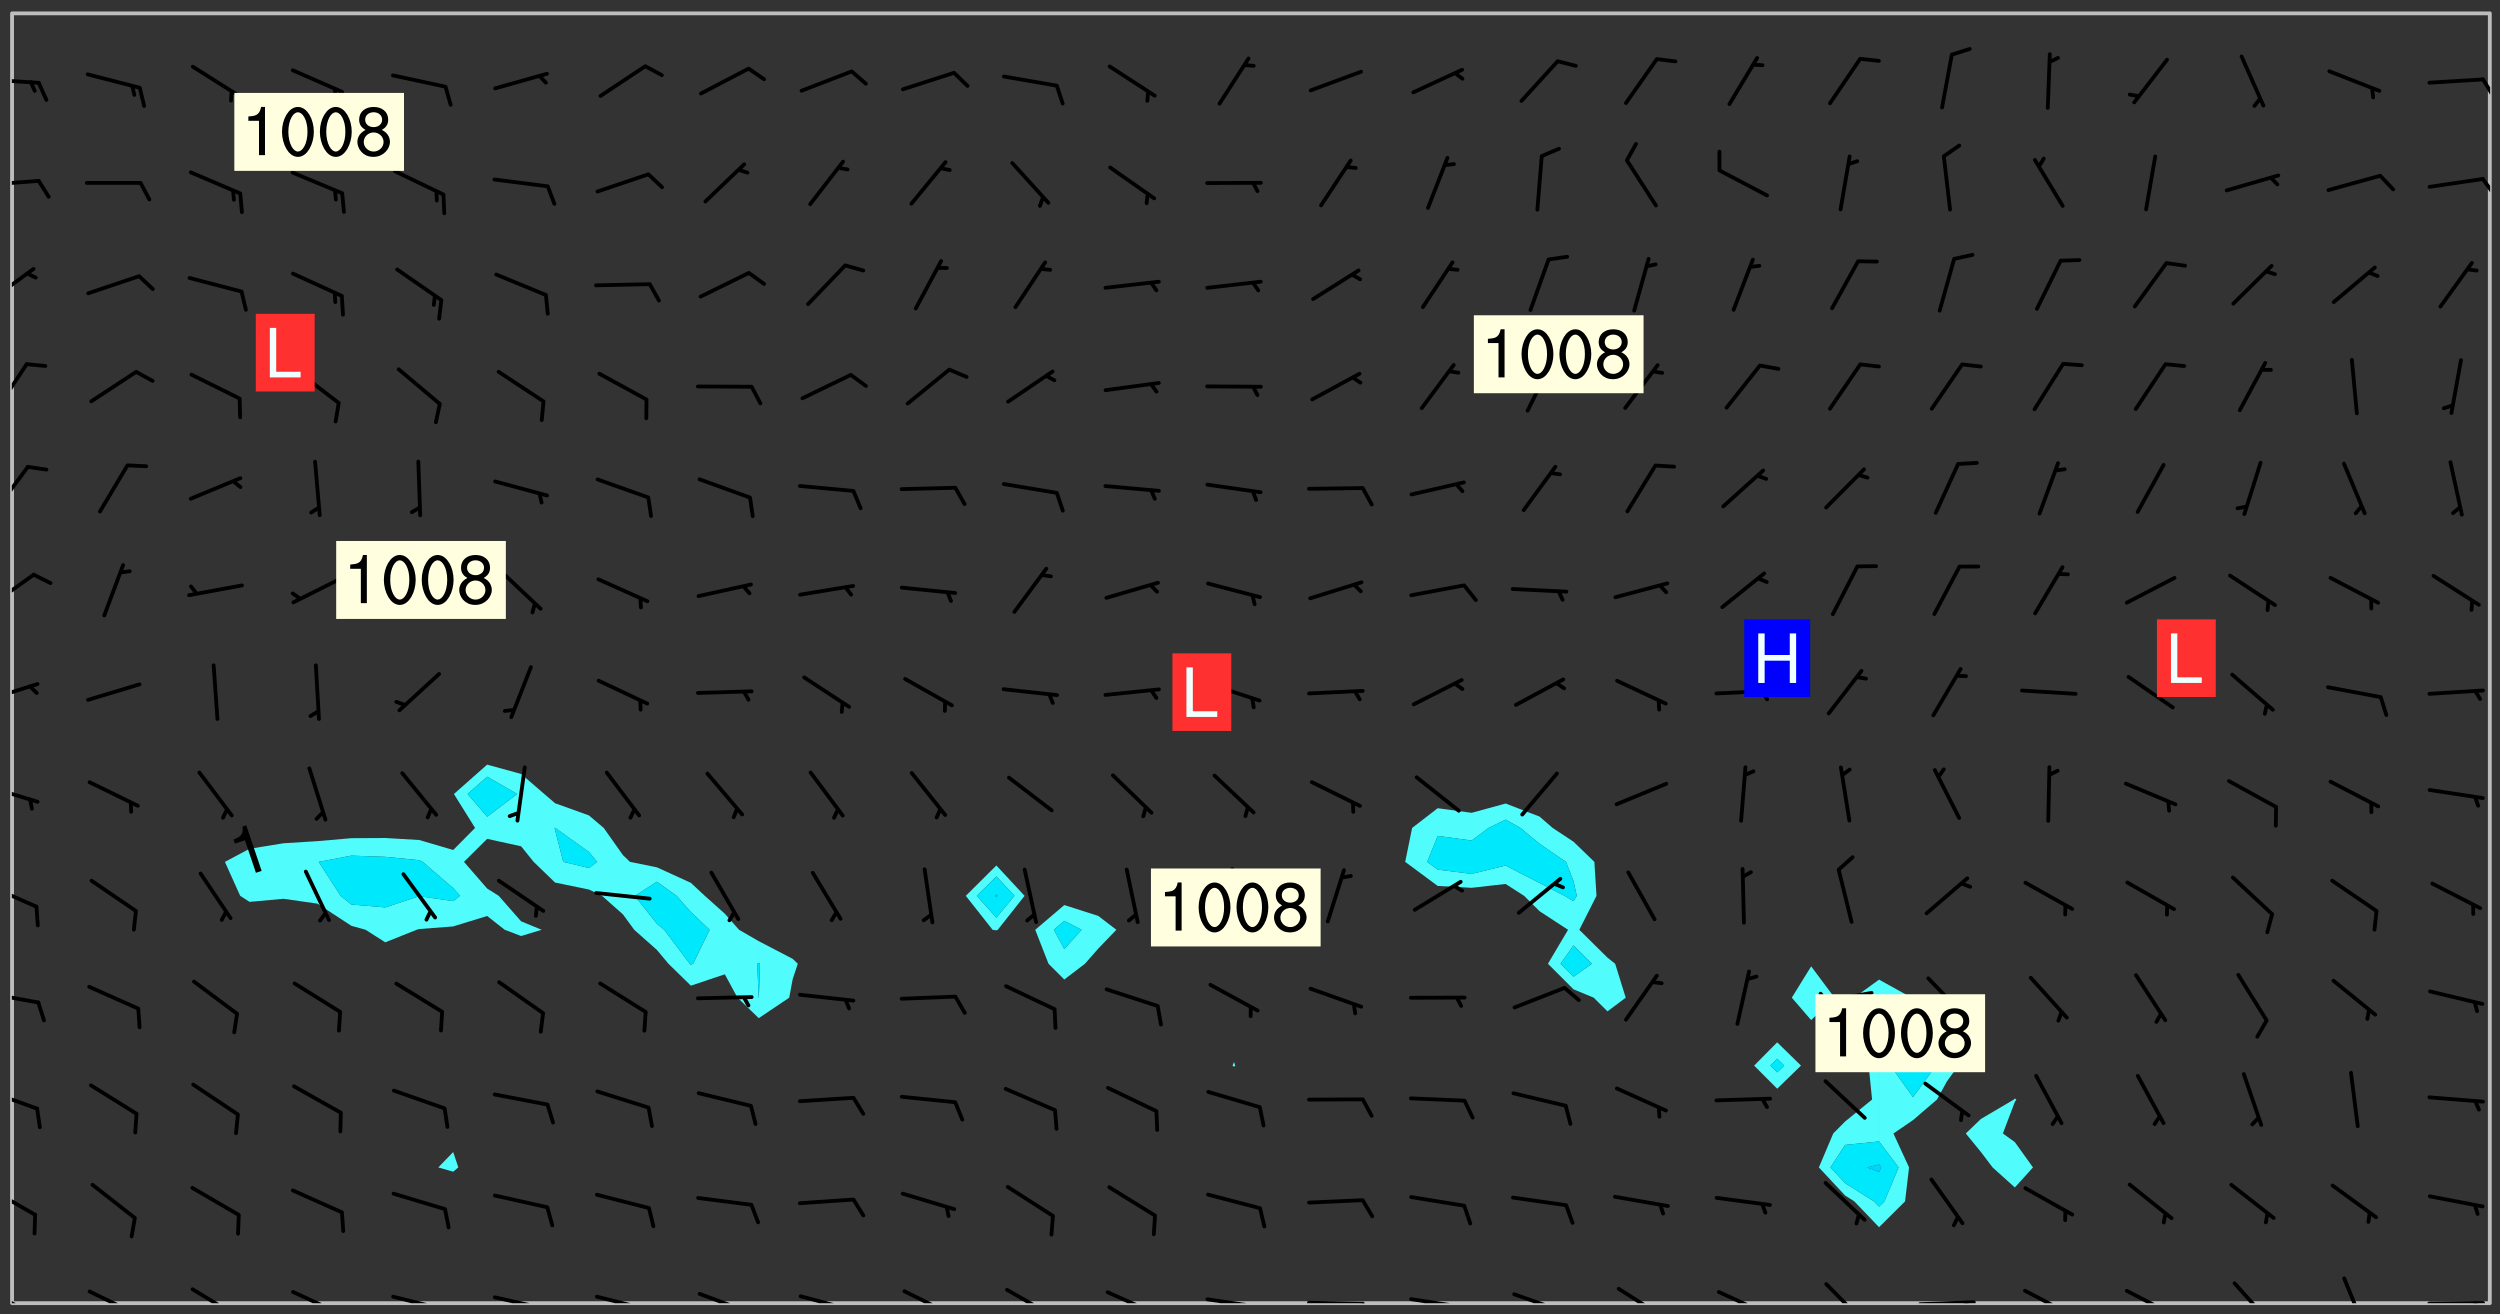 <svg xmlns="http://www.w3.org/2000/svg" role="img" xmlns:xlink="http://www.w3.org/1999/xlink" viewBox="142.45 309.95 326.84 171.84"><rect x="142.45" y="309.95" width="326.84" height="171.84" fill="#333333" stroke="none"/><defs><clipPath id="a"><path d="M144 311.672h1v168.656h-1zm0 0"/></clipPath><clipPath id="b"><path d="M144 311.672h324v168.656H144zm0 0"/></clipPath><clipPath id="c"><path d="M467 311.672h1v168.656h-1zm0 0"/></clipPath><clipPath id="d"><path d="M144 478h4v2.328h-4zm0 0"/></clipPath><clipPath id="e"><path d="M153 478h8v2.328h-8zm0 0"/></clipPath><clipPath id="f"><path d="M167 478h7v2.328h-7zm0 0"/></clipPath><clipPath id="g"><path d="M180 478h8v2.328h-8zm0 0"/></clipPath><clipPath id="h"><path d="M193 479h8v1.328h-8zm0 0"/></clipPath><clipPath id="i"><path d="M200 480h2v.328h-2zm0 0"/></clipPath><clipPath id="j"><path d="M206 479h9v1.328h-9zm0 0"/></clipPath><clipPath id="k"><path d="M213 480h2v.328h-2zm0 0"/></clipPath><clipPath id="l"><path d="M220 479h8v1.328h-8zm0 0"/></clipPath><clipPath id="m"><path d="M227 480h2v.328h-2zm0 0"/></clipPath><clipPath id="n"><path d="M233 478h8v2.328h-8zm0 0"/></clipPath><clipPath id="o"><path d="M239 480h1v.328h-1zm0 0"/></clipPath><clipPath id="p"><path d="M246 479h9v1.328h-9zm0 0"/></clipPath><clipPath id="q"><path d="M252 480h2v.328h-2zm0 0"/></clipPath><clipPath id="r"><path d="M260 478h8v2.328h-8zm0 0"/></clipPath><clipPath id="s"><path d="M273 478h8v2.328h-8zm0 0"/></clipPath><clipPath id="t"><path d="M287 478h7v2.328h-7zm0 0"/></clipPath><clipPath id="u"><path d="M300 479h8v1.328h-8zm0 0"/></clipPath><clipPath id="v"><path d="M305 480h2v.328h-2zm0 0"/></clipPath><clipPath id="w"><path d="M313 480h8v.328h-8zm0 0"/></clipPath><clipPath id="x"><path d="M320 480h2v.328h-2zm0 0"/></clipPath><clipPath id="y"><path d="M326 479h9v1.328h-9zm0 0"/></clipPath><clipPath id="z"><path d="M333 480h2v.328h-2zm0 0"/></clipPath><clipPath id="A"><path d="M340 478h8v2.328h-8zm0 0"/></clipPath><clipPath id="B"><path d="M353 478h8v2.328h-8zm0 0"/></clipPath><clipPath id="C"><path d="M366 478h8v2.328h-8zm0 0"/></clipPath><clipPath id="D"><path d="M380 477h7v3.328h-7zm0 0"/></clipPath><clipPath id="E"><path d="M393 479h8v1.328h-8zm0 0"/></clipPath><clipPath id="F"><path d="M399 479h2v1.328h-2zm0 0"/></clipPath><clipPath id="G"><path d="M406 478h8v2.328h-8zm0 0"/></clipPath><clipPath id="H"><path d="M420 478h7v2.328h-7zm0 0"/></clipPath><clipPath id="I"><path d="M434 477h6v3.328h-6zm0 0"/></clipPath><clipPath id="J"><path d="M448 476h4v4.328h-4zm0 0"/></clipPath><clipPath id="K"><path d="M459 480h9v.328h-9zm0 0"/></clipPath><clipPath id="L"><path d="M465 480h2v.328h-2zm0 0"/></clipPath><clipPath id="M"><path d="M144 465h4v5h-4zm0 0"/></clipPath><clipPath id="N"><path d="M144 452h4v4h-4zm0 0"/></clipPath><clipPath id="O"><path d="M144 439h4v3h-4zm0 0"/></clipPath><clipPath id="P"><path d="M144 425h4v4h-4zm0 0"/></clipPath><clipPath id="Q"><path d="M144 412h4v4h-4zm0 0"/></clipPath><clipPath id="R"><path d="M144 399h4v3h-4zm0 0"/></clipPath><clipPath id="S"><path d="M144 384h4v6h-4zm0 0"/></clipPath><clipPath id="T"><path d="M144 370h3v7h-3zm0 0"/></clipPath><clipPath id="U"><path d="M144 357h3v7h-3zm0 0"/></clipPath><clipPath id="V"><path d="M144 344h4v6h-4zm0 0"/></clipPath><clipPath id="W"><path d="M144 333h4v2h-4zm0 0"/></clipPath><clipPath id="X"><path d="M466 333h2v3h-2zm0 0"/></clipPath><clipPath id="Y"><path d="M144 320h4v2h-4zm0 0"/></clipPath><clipPath id="Z"><path d="M466 320h2v3h-2zm0 0"/></clipPath><g id="aa" clip-path="url(#clip1)"><path fill="#fff" fill-opacity="0" fill-rule="evenodd" d="M0 0h1000v1000H0zm0 0"/><path fill="#d3d3d3" fill-opacity="0" fill-rule="evenodd" d="M162.152 355.867l-.234.293.059.234.117.172.176.234.293.348.113.059.117-.172.059-.234.176-.176.465-.176h.699l.234.293.289.816.059.176.176.23.352.234.699.699.172.176.234.348.234.41.289.582.41.465.23.234.234.176.117.23.176.293.172 1.164v.234l.059.289.059.117.117.117.348.41.117.172.176.176.176.234.117.172.172.352.059.234.234.406.234-.059-.176.176-.059.93h-.582l-.234-.113-.348.113-.117.117-.059.293-.059.176-.117.172-.465.293-.059.234-.059.113v.645l.059.172v.41l.059.059v.406l.059.406.117.176.059.059.23.641-.059.293v.699l-.059.582v.234l-.059.23-.055.352v1.922l.055.117h.426l-.367.117-.023.352.891 1.168 1.742.539 1.34.359v.539l.09.809.535.715 1.52.27.891-.086.09 1.164.535.18 1.16-.18 2.055-.984 1.16-.363 1.879-.176 1.695-.18-.18.719-1.516.086-1.25.09-.805.27-1.074.809.27.719.535.898-.18.625-.266.809.266 1.078.625.898.805.18 1.25-.18-.266.723.098.504.055.293v.172l.059.293v.406l.176.117.352.117h.406l.293-.176.113-.117.059-.117.117-.23.059-.176.352-.465.23-.176.176-.059.176.059.059.176.117.988.055.469.059.172.117.234.176.059.816.059h.289l.117.234.059.406.059.352v1.105l.117.293.117.348.289.699.176.352.582.754.352.176.172.059.469.234.641.465.348.234.293.176.293.055.23.062.816.348.293.176.113.172.352.352.117.176.523.641v.289l.059.352v.348l.059.352.059.289.117.059.172.059h.176l.582.234.176.117.176.289.176.234.113.234.293.23.117.117v.41l.059.055.289.234.234.117.059.117.117.172.059.117.23.234.059.176.234.059.117.059-.117.113-.059.117v.117l-.117.293-.117.289v.582l.176.117.117.059.059.117.117.117.113.059.176.348.059.352.059.406v.176l-.059.176-.117.699v.172l.117.176.293.293h.406l.176.117.117.172.117.293v.234h-.527l-.23-.234h-.234l-.176.059-.059.699.059.348.117.176.176.41.117.23.289.469.176.055h.523l.234.059.758.641.059.293v.234l.059.059.23.348v.352l-.117.172v.293l.293.289.293.176.172.059.293.176.293.117.582.406.289.234.293.176.219.16.016.012.23.176.641.523.176.234.117.176.176.176.113.172v.641l.117.176.469.117.582.117.234.059.23.113.293.117.113.059.586.352.289.172.176.062.176.055.176.059.699.352.289.176.234.055.289.176.234.117.641.406.293.117.172.059.234.059.41.059.23.059.234.117.059.172-.41.176.469.059.059.293.113.234.176.055.234.059.176.059.406.117.641.234.117.172.059.234v.176l-.059.117-.059.406.234.234.117.059.348.117.641.23.176.117.289.117.176.176.234.465.582 1.105.176.176.348.176.176.117.352.117 1.047.523.234.059.465.113.293.059.465.176.758.582.234.234.348.465.176.176.289.234.816.699.293.176.289.289.293.176.293.289.695.641.176.176.293.234.289.234.469.289.641.582.348.234.234.293.348.348.352.465.934.992.348.406.117.176.234.059.113.117.645.176.23.113.234.059.293.176.23.117.934.699.406.406.234.176.406.176.234.117.816.348.348.234.234.117.293.289.23.117.758.352.352.172.23.059.293.117.234.059.871.176h.816l.469.23.172.059.875.699.465.117.293.059.176.059.23.059.469.059.348.059.352.059.406.059h.293l.172.059v.23l.176.176h.293l.348.059.352.059.699.117h.641l.465-.234.293-.176.172-.117.41-.172.289-.176.934-.465.469-.293.523-.293.465-.172.465-.176 1.051-.465.289-.117.41-.117.289-.117.527-.176 1.516-.699.582-.348.289-.059.293-.059.348-.117.875-.23.352-.117h.113l.234-.059.875-.234.234-.059h.812l.352-.059.816-.117.172-.059.352-.055.293-.059.23-.059.816-.176.176-.059h.348l.234-.059.465-.117.758-.172.234-.059h.348l.41-.117.289-.059 1.285-.059h.289l.41-.059.23-.059h.176l.875-.117h.406l.41-.117h.348l.352-.113.871-.059h1.75l1.047.289.41.117.289.117.352.117.289.117 1.051.172.289.059h.293l.293.059.172.059.41.059.172.059.117.059h.117l.117.059.352.059h.113l.41.066 1.922.395 1.926.395 1.52.449 1.695.719 2.145.805 1.605-.719 1.43-.805 1.16-1.078 1.25-.449 3.035-.719 1.875-.359 2.145-1.348 2.234-1.254 2.5-1.258 1.695-.449 1.785-.18 1.16-.27.625.539 1.34-.27.715-.988.984-1.344.445-.18.805-.359 1.875-.539 1.785-.449 1.25-.27 1.16-.09 1.699-.09 1.961-.27 1.25-.09h.539l.625-.09h.891l2.145-.18 2.41-.18 2.59-.09 1.695.18 1.609.09 1.43.359 1.16.719 1.875.988 1.16 1.527.266.715.629.09.355.898.535.539.535 1.527 1.074.359h.535l-.805.535.09 1.707.715 2.695.891.805.895.988.715 1.258 1.785.539 1.52-.18.355 1.344 1.609-.805.98-.539.27.27.316-.215.219-.145.801.449.449-.359h.355l.535-.27.539-.719.535-.27.625-.988 1.16.449.84.371 1.395.617 1.695-.18h1.605l1.785.09.18-1.707.535-1.344.805.27.492.848.402.406-.09.539v.359l.715.449.711-.27h1.43l.359.988.445 1.258.715 1.344 1.25.629 1.695.629.715-.18.18-.539.98-.09.449.359.086 1.258-.266.629-.535.18v.539l.715.984.266.539.984.988.801 1.078-.266.359-.09.898-.625 2.332-.355 2.066-.09 1.793-.18.719-.09.539v1.438l-.98 1.883-.359 1.707-.535.898-.805 1.168-.266.539 2.055 1.254.086.359-.355.539-.09-.18v.809l.09 1.438-.445.715-1.074.094-.266.715.535.898.805.719 1.16.809 1.34.27.445.359-.355.449-1.789-.09-1.25-.449-.715-.719-.625-.09-.176 3.59-.188 1.309h89.359V311.703h-55.27v49.082l.762.125 3.289.543 2.023 2.836v2.754l2.352.332 2.348.332h4.051l-1.379 4.16-2.023.707-2.023.703-.543.344-2.594 1.617-.188.117-2.023-2.078-.73-2.742-2.672-2.078-1.375-3.5-.066-.082-1.957-2.672 2.75-1.418v-49.082H294.422v91.414l.117.031.133.012.074.074.105.047.09.059.086.059.09.059.297.297.059.09.031.117.027.117.016.137-.031.117-.059.09-.059.086-.043.105-.047.102-.027.121v.145l.176.27.148.148.074.086.074.074.043.105.062.09.059.086.043.105.059.09.047.102.043.105.059.086.117.18.074.074.062.086.059.09.043.105.059.09.059.086.062.09.059.09.043.102.117.18.074.074.059.086.074.074.09.059.105.047h.148l.133-.016.133.016.102-.047.074-.074.047-.102-.016-.133v-.148l-.047-.105-.027-.117-.047-.102-.027-.121-.043-.102-.062-.09-.043-.102-.043-.105-.031-.117-.016-.133-.012-.137.086-.059.059-.086.121-.031.043.105.016.133v.117l.059.102.059.09.09.059.148.148.059.09.043.105-.012.102.086.059.105.047.086.059.09.059.074.074-.117.027-.105.047-.086.059-.074.074-.059.09-.062.086-.027.121-.047.102-.043.105-.031.117-.012.133-.016.133v.148l.027.117.047.105.043.102.059.09.074.074.09.059.074.074.09.059.059.09.043.105.047.102.117.031.133.016h.148l.117-.031.105.043.043.105.047.102.027.121L299.5 410l.027.117.031.121.027.117.105.043.102.047.133-.016.148.148.062.086.074.074.07.074.09.062.105.043.102.043.117.031.137.016.117-.031.074-.074.027-.117-.012-.133-.031-.121-.027-.117.043-.105h.117l.09.062.117.027h.148l.133.016h.148l.133.016.133-.016h.148l.133-.016.133-.012.137.012.117-.027.133-.016.191-.059-.059.176-.016.133-.027.121-.016.133-.059.086-.133.016-.105.047-.105.043-.117.031-.117.027-.266.031h-.148l-.133.016-.074.074.059.086.148.148.117.18.074.07.09.062.09.059.086.059.09.059.102.043.105.062.105.043.086.059.105.047.102.043.18.117.059.09-.043.102-.047.105.016.133.223.223.059.09.043.102.031.121.043.102.016.133.031.117.012.137.031.117.148.148.102.043.105.043.117.031.133.016.137.016h.117l.117-.031.09-.059.043-.105.047-.102.043-.105.031-.117.012-.133v-.148l-.012-.133-.016-.133-.031-.117-.043-.105-.047-.105-.043-.102-.043-.105-.016-.133.016-.133.027-.117.031-.117.027-.121.047-.102.09-.059.086-.062.074-.074.09-.059.223-.223.059-.086.074-.074.117-.18.059-.086v-.148l-.074-.074-.102-.047-.105-.043-.102-.043-.059-.09-.047-.105-.027-.117.09-.059.117-.031.102-.043.18-.117.148-.148.012-.133-.012-.105-.09-.059-.133.016h-.148l-.133.016-.133-.016-.121-.031-.086-.059-.074-.074-.059-.09-.062-.086-.117-.18-.059-.086.031-.121.086-.059.121-.031.059-.086v-.121l-.031-.117-.059-.09-.059-.086-.047-.105-.027-.117-.016-.133.059-.09.074-.074.09-.059.117-.18.074-.074.059-.086.148-.148.121-.031.133-.016.133.016.074.074.043.105.016.133-.031.117-.117.031-.133.012-.148.148-.043.105-.047.102-.027.121-.031.117v.148l.031.117.043.105.059.09.074.07.074.074.117.031.121.027.117-.027.133-.016h.117l.09.059.074.074.047.105.059.086.102.047.133.016.105.043.086.059-.012.105-.074.074-.18.117-.059.09-.09.059-.07.074-.074.074-.062.09-.027.117-.016.133.016.133-.016.133v.148l.016.133.027.117.031.121.074.074.09.059.086.059.09.059.117.031v.086l-.102.047-.09.059-.266.031-.117.027h-.148l-.105.043-.102.047-.059.09-.062.234-.012.133-.031.121-.016.133v.293l-.012.133.012.137.016.133.133.016.133.012.121.031.086.059.074.074.047.105.043.102.016.133v.445l-.016.133v.445l.031.266.027.117.016.133.031.117.086.211.031.266v.148l-.031.117-.027.117-.031.121-.027.117-.031.117-.031.121-.012.133-.016.133.09.059.117-.031.102.016.047.105-.031.266v.441l-.043.105-.047.105-.043.102-.043.105-.059.086-.031.121-.043.117-.031.117-.016.133.016.133.059.09.105.047.086.059.059.086-.012.137-.031.117-.043.102v.445l-.016.133v.148l-.031.117-.043.105-.027.117-.047.105-.043.102-.031.121-.027.117-.031.133-.031.117-.027.117-.043.105-.031.117-.031.121-.012.133-.016.133v.297l.027.117v.148l.047.398.027.117.059.09.121.031h.148l.133-.016.059.09v.117l-.059.09-.09.059-.102.043-.105.047-.09.059-.086.059-.137.016-.117-.031-.133-.016-.102.047-.062.086-.012.137-.016.133-.031.117-.027.117-.016.133-.031.121v.297l.016.133.031.117v.148l.012.133v.148l-.027.117-.047.102-.027.121-.031.117-.059.09-.074.074-.102.043-.105.047-.117.027-.121.031-.102-.047.059-.086.105-.047.027-.117.031-.117.027-.121.031-.117v-.148l.016-.133-.031-.117-.043-.105-.105.016-.074.074-.102.043-.09.062-.074.074-.043.102-.016.133-.031.117L304.25 426l-.031.117-.027.117-.031.121-.027.117-.031.117-.043.105-.09.059h-.09l-.117-.031-.031-.086.016-.137-.031-.117v-.148l-.012-.133v-.148l-.062-.234-.027-.121-.043-.102-.047-.105-.059-.086-.059-.09-.043-.105-.062-.086-.148-.148-.07-.074-.105-.047-.105-.043-.102-.043-.297-.297-.09-.074-.086-.059-.105-.043-.09-.062-.086-.059-.105-.043-.09-.059-.086-.062-.074-.07-.105-.047-.086-.059-.105-.043-.09-.062-.102-.043-.105-.043-.086-.059-.105-.047-.105-.043-.102-.047-.09-.059-.102-.043-.105-.043-.09-.062-.117-.027-.133-.016-.133.016H299.75l-.133.016-.117-.031-.09-.059-.074-.074-.09-.059-.102-.047h-.148l-.121-.027-.102-.043-.074-.074-.117-.18-.09-.059-.102-.043-.09-.062-.105-.043-.09-.059-.086-.059-.105-.047-.059-.086-.059-.09-.043-.105-.047-.102-.074-.074-.086-.059-.074-.074-.09-.059-.223-.223-.043-.105-.031-.266.105-.043h.145l.105.043.074.074.09.059.086.059.105.047.09.059.148.148.07.074.148.148.062.086.074.074.086.059.074.074.09.062.09.059.086.059.27.176.102.047.105.043.102.043.047-.074.059-.086.074-.074.07-.074.105.043.074.074.059.09.043.102.047.105.043.105.121.027.117-.027.074-.09.043-.105.059-.09.074-.074.105-.043.117-.027.133.012.09.059.148.148.059.09.043.105.047.102.043.105.043.102.105.047.105.043.133.016.086-.059.059-.09.074-.074.105-.043.117.027.105.047.102.043.105.043.102.047.18.117v.117l-.016.133.016.133.016.137.059.086.102.047.121.027.117.031h.148l.117-.031.059-.09.18-.117.059-.09.074-.074.059-.086.117-.18.18-.117.117.031.09.059.043.074-.016.133v.117l.09.059h.148l.133-.016.133-.012.266-.031.105-.043.117-.031.121-.027.074-.074.07-.074.062-.09-.016-.105-.047-.102-.102-.043-.105-.016-.117.027-.266.031h-.148l-.074-.074-.09-.059-.117-.031-.117-.027-.133-.016h-.148l-.133.016h-.297l-.105-.047-.148-.148-.043-.102-.059-.09.223-.223.086-.059.105-.043.117-.031.133-.016.133.016.137.016.102.043.133-.012.09-.062.102-.043.062-.09-.047-.102-.09-.059-.117-.031-.102-.043-.059-.09-.062-.09v-.117l.016-.133.105-.047.074-.07v-.121l-.09-.059-.031-.117.09-.059.074-.074.043-.105.059-.09.047-.102.016-.133v-.148l-.047-.105-.043-.102-.09-.059-.133-.016-.102-.043-.137-.016-.117-.031h-.445l-.133-.016-.133-.012-.133-.016-.117-.031h-.148l-.133-.016-.133-.012-.266-.031-.121-.043-.086-.059-.074-.074v-.148l.012-.133.105-.047.102-.043.133-.016h.152l.133-.016h.293l.121.031.102.043.09.059.234.062.121-.047.09-.059.102-.043.133-.016.105.043.102.047.133.012.121-.027h.145l.121-.031.117-.027.105-.047.074-.074.086-.059.148-.148.059-.086.047-.105.027-.117.016-.105-.102-.043-.09-.059-.117-.031-.105-.043-.09-.062-.074-.086-.074-.074-.102-.043-.105-.047-.102-.043-.059-.09-.047-.102-.086-.211-.062-.086-.059-.09-.074-.074-.086-.059h-.27l-.117.031-.09.059-.102.043-.133.016-.105-.016-.027-.117-.062-.09-.117-.031-.102-.043-.148-.148-.031-.117-.016-.105.074-.074.18-.117.117-.027.117-.031.137.016.102.043.105.043.102.047.105.043.117.031.133.016.117.027.133.016.105-.016.09-.059-.074-.074-.105-.043-.074-.074-.074-.09-.148-.148-.086-.059-.09-.059-.074-.074-.09-.059-.102-.047-.121-.027-.102-.047-.105-.043-.117-.031-.102-.043-.121-.031h-.148l-.117.031-.105.043-.086.062-.18.117-.086.059-.09.059-.105.047-.086.059-.105.043-.102.043-.105.047-.074.074-.059.09-.059.086-.047.105-.059.086-.074.074-.133-.012-.117-.031h-.117l-.074.074-.09.059-.074.074-.09.059-.086.059-.105.047-.102.043-.137.016-.102-.043-.148-.148-.105-.047h-.086l-.105.047-.102.043-.121.031-.117-.031-.074-.074v-.117l.031-.121.074-.07.059-.09.074-.074.117-.031.105-.043h.293l.133-.016.137-.016.102-.043.09-.059.102-.047.09-.059.133-.012.09.059.133.012.09-.059.086-.059.105-.043.09-.059.086-.062.09-.059.148-.148.059-.086.059-.09.105-.043.133-.016.117.027.121.031.059-.059.059-.09.031-.266.027-.117.105.012.133.016.102-.043.09-.059.059-.09.074-.074.059-.09.047-.102.012-.133-.012-.133-.047-.105-.148-.148-.059-.09-.059-.086-.043-.105v-.445l.016-.133v-.148l.012-.133-.059-.059-.09.059-.102-.043-.18-.117-.086-.059-.062-.09-.059-.09-.074-.074-.086-.059-.121.031-.102.012-.105.047-.086.059-.105.043-.148.148-.09.059-.086.059-.09.062-.105.043-.133.016v-.121l.105-.043.117-.031.074-.07.043-.105v-.148l-.027-.117-.148-.148-.133-.016h-.148l-.117.031-.105.043-.102.043-.09.062-.117.027-.074-.074.012-.133-.043-.102-.043-.105-.09-.059-.117.027-.121.031-.117.031-.102.043-.121.031-.102.043-.105.043-.09.059-.102.016v-.117l.016-.133-.059-.09-.074.043-.148.148-.059.09-.074.074-.047.105-.043.102-.074.074-.059.09-.074.074-.059.086-.074.074-.09.062-.074.07-.074.074-.102.016-.133.016-.105-.043v-.121l.148-.148.043-.102.059-.09.047-.102.043-.105.059-.09.031-.117.043-.102.031-.121.027-.117.047-.105.043-.102.043-.105.074-.07.09-.062.09-.059.102-.043h.297l.266-.031.105-.043-.074-.074-.117-.031-.105-.043-.09-.059-.102-.047-.09-.059-.102-.043-.105-.043-.09-.062-.086-.059-.105-.043-.102-.043-.121-.031-.117-.031-.102-.043L297.5 410.25l-.102-.043-.09-.059-.043-.105-.016-.133.102-.043.133-.016.137.016.133-.016.102-.043.059-.09.016-.105-.09-.059-.074-.074-.102-.043-.09-.059-.148-.148-.043-.105-.016-.133v-.293l-.059-.09-.09-.059-.074-.074-.043-.105-.031-.117-.059-.09-.074-.074-.117-.027-.074-.074-.09-.059-.09-.062-.086-.059-.074-.074-.059-.086-.047-.105-.086-.059-.148-.148-.195-.059-.133.016-.102.043-.074.074-.047.102-.043.105-.059.09-.059.086-.297.297-.09.059h-.086l-.062-.086-.043-.105.031-.117.059-.09.027-.117-.012-.133-.09-.062-.105.047-.117.027-.117.031-.27.176-.102.047-.117.027-.105.047-.09.059-.102.043-.059-.086-.047-.105.016-.133.047-.105.07-.074.074-.07.059-.09v-.148l-.043-.105h-.238l-.102.047-.031.117-.027.117-.031.121-.074.043-.133.016-.074-.047-.043-.102-.043-.105-.047-.102-.043-.105-.121.031-.102.043-.133.016-.117.031-.105.043-.09.059-.102.047-.121.027-.133.016-.102-.043-.059-.09-.047-.105-.043-.102-.043-.105v-.117l.059-.09.086-.059.18-.117.102-.047.105-.043.105-.059.102-.043.09-.062.102-.043.105-.059.102-.047.09-.059.105-.043.102-.043.09-.062.102-.043.137-.016.117.031.102.043.121.031.102.043.105.047.102.043.105.043.102.047.105.043.102.043.105.047.086.059.105.043.117.031.105.043.102.047.09.059.105.043.102.043.105.047.117.027.102.047.121.027h.148l.086-.059.016-.102.059-.09-.027-.117-.074-.074-.117-.18-.074-.074-.09-.074-.18-.117-.086-.059-.105-.043-.102-.047-.27-.176-.059-.09-.074-.074-.059-.09-.043-.102-.031-.117-.016-.137v-.562l-.012-.133-.016-.133-.031-.117-.016-.133-.012-.133-.031-.121-.223-.223-.059-.086-.016-.105.031-.117.133-.016v-91.414H172.992v1.453l-.059.234-.352 1.051-.172.523-.117.348-.176.41-.117.172-.234.293-.23.059h-.352l-.117.059-.23.406v.293l.117.176.23.23.117.234.641.758.293.465.176.234.23.352.234.348.641.816.176.465.172.41.117.695.176.469.117 1.398.059.465v.875l.117 1.047v4.781l-.059.465-.352 1.281-.176.523-.113.41-.352.93L172.934 336l-.234.582-.117.176-.172.348-.176.406-.352.816-.059.293-.113.293-.117.289-.059.176-.117.875-.059.406-.059.117-.059.176-.059.172-.23.527-.117.172v.234l-.117.234-.059.172-.176.586v.289l-.059.176v.293l-.059.113-.059.527v.172l-.055.234v2.621l-.176.816-.117.176-.176.234-.117.172-.113.234-.586.934-.23.289-.293.465-.176.234-.289.352-.352.699-.113.23-.176.41-.176.23-.406.527-.816.699-.293.172-.289.234-.176.117-.176.176-.523.406-.527.176-.172.176-.234.055-.641.176h-.758m12.211 31.023l-1.074.449.359.895 1.25-.715.445-.539-.98-.09"/><path fill="#d3d3d3" fill-opacity="0" fill-rule="evenodd" d="M201.508 416.598h-.895l.449.629.98.359.805-.09.445-.988-.176.09-.715-.355-.895.355m154.621 59.07l-.059-.523v-.293l.113-.293.059-.23.469-.469h.113l.117-.113.117-.059h.176l.234-.059h.348l.234.059.117.059.23.172.059.176.117.582v.293l-.117.176-.172.289-.176.176-.527.523-.23.234-.117.059h-.176l-.117-.059-.406-.293-.176-.117-.117-.059-.059-.113-.055-.117m6.641-10.957l-.059-.172v-1.109l.059-.172.176-.059.172-.059h.176l.234-.059.117.059.059.699-.059.172-.117.176-.117.059-.234.523-.113.059h-.234l-.059-.117m9.613-14.391l-.117-.176v-.699l.293-.875.117-.172.176-.352.113-.23.117-.293.352-.758.117-.23.172-.234h.176l.117-.059h.641l.117.059.234.234.172.113.352.293.117.117.113.176v.113l.117.059.117.117v.699l-.059.176v.23l-.059.176-.348 1.051-.117.23-.117.234-.117.059-.23.234-.641.289h-.875l-.41-.117-.641-.465"/><path fill="none" stroke="#bebebe" stroke-linecap="round" stroke-linejoin="round" stroke-miterlimit="10" stroke-width=".5" d="M467.957 311.695H144.027v168.625h323.93v-168.625"/><g clip-path="url(#a)"><path fill="#fff" fill-opacity="0" fill-rule="evenodd" d="M144 475.891v4.438h.004H144V311.672h.004H144v164.219"/></g><g clip-path="url(#b)"><path fill="#fff" fill-opacity="0" fill-rule="evenodd" d="M144.004 480.328V311.672h62.133v98.242l-4.344 3.84 2.766 4.438-2.859 2.883-4.438-1.305-4.441-.262-4.438.023-4.438.387-4.438.277-4.441.723-3.215 1.711 2 4.441 1.215.789 4.441-.402 4.438.633 4.438 2.898 1.859.52 2.578 1.641 4.09-1.641.352-.098 4.438-.34v29.492l-1.949 2.012 1.949.559.672-.559-.672-2.012v-29.492l4.438-1.367 2.293 1.805 2.145.816 2.688-.816-2.688-1.105-2.926-3.332-1.512-.953-3.031-3.488 3.031-3.008 4.438.973 1.641 2.035 2.801 2.707 4.438.91 1.699.824 2.738 2.426 1.469 2.012 2.969 2.633 1.508 1.805 2.93 2.867 4.441-1.484 1.656 3.055 2.781 2.676 3.98-2.676.457-2.426.664-2.012-.664-.637-4.438-2.312-2.578-1.488-1.859-2.105-2.609-2.332-1.832-1.703-4.438-2.027-3.516-.711-.922-.887-2.512-3.551-1.926-1.633-4.438-1.598-1.406-1.207-3.035-2.621-4.438-1.219v-98.242h66.574v111.426l-3.996 3.973 3.5 4.438.496.074.184-.074 3.504-4.438-3.688-3.973V311.672h8.879v116.602l-3.797 3.234 1.734 4.438 2.062 2.062 2.703-2.062 1.734-1.977 2.371-2.461-2.371-1.816-4.438-1.418V311.672h22.191v137.129l-.191.461.191.156.156-.156-.156-.461v-137.129h35.508V415l-4.441 1.215-4.438-.602-3.344 2.578-.906 4.438 4.25 3.145 4.438.246 4.441-.504 2.418 1.555 2.02 2.008 3.723 2.43-2.629 4.438 3.344 3.344 2.641 1.094 1.797 1.789 2.387-1.789-1.379-4.438-1.008-.801-3.68-3.637 2.246-4.438-.277-4.441-2.727-2.637-2.73-1.801-1.707-1.484L339.289 415V311.672h35.504v134.547l-3.016 3.043 3.016 3.023 3.113-3.023-3.113-3.043V311.672h4.441v124.613l-2.531 4.098 2.531 2.934 3.055-2.934-3.055-4.098V311.672h8.875v126.348l-3.262 2.363 3.262 2.648.586 1.789-.586 2.793-1.359 1.648.449 4.438-3.527 2.875-1.551 1.562-1.879 4.438 3.43 3.672 1.211.77 3.227 3.375 3.402-3.375.523-4.441-2.043-4.438 2.555-1.742 3.137-2.695 1.301-2.375 1.504-2.062 2.418-4.441-3.922-3.914-4.438-.48-.172-.043-4.266-2.363V311.672h17.754V453.562l-.129.137-4.309 2.539-1.977 1.898 1.977 2.418 1.527 2.02 2.91 2.617 2.371-2.617-2.371-3.309-1.566-1.129 1.566-4.133.199-.305-.199-.137V311.672h62.133v168.656H144.004"/></g><path fill="#50fcfc" fill-rule="evenodd" d="M173.852 427.07l-2-4.441 3.215-1.711 4.441-.723 4.438-.277 4.438-.387v2.281l-4.262.816 2.855 4.441 1.406 1.133 4.438.379 4.441-1.469 4.438.648.891-.691-.891-1.004-3.984-3.438-.453-.215-4.441-.445-4.438-.156v-2.281l4.438-.023 4.441.262 4.438 1.305 2.859-2.883-2.766-4.438 4.344-3.84v1.578l-2.559 2.262 2.559 2.969 3.926-2.969-3.926-2.262v-1.578l4.438 1.219 3.035 2.621 1.406 1.207v3.215l-.066.016.066.246 1.07 4.191 3.367.801 1.066-.801-1.066-1.289-4.406-3.148-.031-.016v-3.215l4.438 1.598 1.926 1.633 2.512 3.551.922.887 3.516.711v1.883l-2.887 1.848 2.887 3.652.953.785 3.344 4.438.141.141.293-.141 2.168-4.438-2.461-2.324-1.855-2.113-2.582-1.848v-1.883l4.438 2.027 1.832 1.703 2.609 2.332 1.859 2.105 2.578 1.488v2.855l-.191.094.18 4.438.012.012.016-.012.141-4.438-.156-.094v-2.855l4.438 2.312.664.637-.664 2.012-.457 2.426-3.98 2.676-2.781-2.676-1.656-3.055-4.441 1.484-2.93-2.867-1.508-1.805-2.969-2.633-1.469-2.012-2.738-2.426-1.699-.824-4.438-.91-2.801-2.707-1.641-2.035-4.438-.973-3.031 3.008 3.031 3.488 1.512.953 2.926 3.332 2.688 1.105-2.688.816-2.145-.816-2.293-1.805-4.438 1.367-4.438.34-.352.098-4.09 1.641-2.578-1.641-1.859-.52-4.438-2.898-4.438-.633-4.441.402-1.215-.789"/><path fill="#00e8fc" fill-rule="evenodd" d="M186.977 427.07l-2.855-4.441 4.262-.816 4.438.156 4.441.445.453.215 3.984 3.438.891 1.004-.891.691-4.438-.648-4.441 1.469-4.438-.379-1.406-1.133"/><path fill="#50fcfc" fill-rule="evenodd" d="M201.699 463.133l-1.949-.559 1.949-2.012.672 2.012-.672.559"/><path fill="#00e8fc" fill-rule="evenodd" d="M206.137 416.723l-2.559-2.969 2.559-2.262 3.926 2.262-3.926 2.969m8.879 1.715l-.066-.246.066-.016.031.016 4.406 3.148 1.066 1.289-1.066.801-3.367-.801-1.07-4.191m13.312 12.285l-2.887-3.652 2.887-1.848 2.582 1.848 1.855 2.113 2.461 2.324-2.168 4.438-.293.141-.141-.141-3.344-4.438-.953-.785m13.305 9.66l-.18-4.438.191-.094.156.094-.141 4.438-.016.012-.012-.012"/><path fill="#50fcfc" fill-rule="evenodd" d="M272.215 431.508l-3.5-4.438 3.996-3.973v1.426l-2.562 2.547 2.562 2.855 2.363-2.855-2.363-2.547v-1.426l3.688 3.973-3.504 4.438-.184.074-.496-.074"/><path fill="#00e8fc" fill-rule="evenodd" d="M272.711 429.926l-2.562-2.855 2.562-2.547v2.375l-.172.172.172.191.16-.191-.16-.172v-2.375l2.363 2.547-2.363 2.855"/><path fill="#00d4fc" fill-rule="evenodd" d="M272.711 427.262l-.172-.191.172-.172.16.172-.16.191"/><path fill="#50fcfc" fill-rule="evenodd" d="M279.527 435.945l-1.734-4.438 3.797-3.234v2.07l-1.363 1.164 1.363 2.531 2.262-2.531-2.262-1.164v-2.07l4.438 1.418 2.371 1.816-2.371 2.461-1.734 1.977-2.703 2.062-2.062-2.062"/><path fill="#00e8fc" fill-rule="evenodd" d="M281.59 434.039l-1.363-2.531 1.363-1.164 2.262 1.164-2.262 2.531"/><path fill="#50fcfc" fill-rule="evenodd" d="M303.781 449.418l-.191-.156.191-.461.156.461-.156.156m26.629-23.645l-4.25-3.145.906-4.438 3.344-2.578 4.438.602L339.289 415v2.105l-2.238 1.086-2.203 1.648-4.438-.609-1.375 3.398 1.375 1.016 4.438.555 4.441-1.094 4.438 2.289 3.266 1.676 1.172.707v5.77l-1.695 2.398 1.695 1.695 2.41-1.695-2.41-2.398v-5.77l.426-.707-.426-1.918-.984-2.523-3.453-2.367-2.5-2.07-1.938-1.086V415l4.438 1.707 1.707 1.484 2.73 1.801 2.727 2.637.277 4.441-2.246 4.438 3.68 3.637 1.008.801 1.379 4.438-2.387 1.789-1.797-1.789-2.641-1.094-3.344-3.344 2.629-4.438-3.723-2.43-2.02-2.008-2.418-1.555-4.441.504-4.438-.246"/><path fill="#00e8fc" fill-rule="evenodd" d="M330.41 423.645l-1.375-1.016 1.375-3.398 4.438.609 2.203-1.648 2.238-1.086 1.938 1.086 2.5 2.07 3.453 2.367.984 2.523.426 1.918-.426.707-1.172-.707-3.266-1.676-4.438-2.289-4.441 1.094-4.438-.555m17.754 13.996l-1.695-1.695 1.695-2.398 2.41 2.398-2.41 1.695"/><path fill="#50fcfc" fill-rule="evenodd" d="M374.793 452.285l-3.016-3.023 3.016-3.043v2.145l-.887.898.887.887.918-.887-.918-.898v-2.145l3.113 3.043-3.113 3.023"/><path fill="#00e8fc" fill-rule="evenodd" d="M374.793 450.148l-.887-.887.887-.898.918.898-.918.887"/><path fill="#50fcfc" fill-rule="evenodd" d="M379.234 443.316l-2.531-2.934 2.531-4.098 3.055 4.098-3.055 2.934m4.438 22.93l-3.43-3.672 1.879-4.438 1.551-1.562 3.527-2.875-.449-4.438 1.359-1.648v11.562l-4.438.457-1.918 2.941 1.918 2.055 3.773 2.387.664.691.699-.691 1.863-4.441-2.562-3.398v-11.562l.586-2.793-.586-1.789-3.262-2.648 3.262-2.363 4.266 2.363.172.043v1.395l-2.629 3-.312 4.441 2.941 4.125 3-4.125 1.438-1.281 2.453-3.16-2.453-2.449-4.438-.551v-1.395l4.438.48 3.922 3.914-2.418 4.441-1.504 2.062-1.301 2.375-3.137 2.695-2.555 1.742 2.043 4.438-.523 4.441-3.402 3.375-3.227-3.375-1.211-.77"/><path fill="#00e8fc" fill-rule="evenodd" d="M383.672 464.629l-1.918-2.055 1.918-2.941 4.438-.457v3.012l-1.555.387 1.555.59.293-.59-.293-.387v-3.012l2.562 3.398-1.863 4.441-.699.691-.664-.691-3.773-2.387"/><path fill="#00d4fc" fill-rule="evenodd" d="M388.109 463.164l-1.555-.59 1.555-.387.293.387-.293.59"/><path fill="#00e8fc" fill-rule="evenodd" d="M392.547 453.387l-2.941-4.125.312-4.441 2.629-3v2.324l-.59.676.59 2.906 4.438-2.895.008-.012-.008-.004-4.438-.672v-2.324l4.438.551 2.453 2.449-2.453 3.16-1.438 1.281-3 4.125"/><path fill="#00d4fc" fill-rule="evenodd" d="M392.547 447.727l-.59-2.906.59-.676 4.438.672.008.004-.008.012-4.438 2.895"/><path fill="#50fcfc" fill-rule="evenodd" d="M401.426 460.555l-1.977-2.418 1.977-1.898 4.309-2.539.129-.137.199.137-.199.305-1.566 4.133 1.566 1.129 2.371 3.309-2.371 2.617-2.91-2.617-1.527-2.02"/><g clip-path="url(#c)"><path fill="#fff" fill-opacity="0" fill-rule="evenodd" d="M467.996 480.328H468V311.672h-.004H468v168.656h-.004"/></g><path fill="#fff" fill-opacity="0" fill-rule="evenodd" d="M173.438 426.824l5.535-1.867-3.18-9.438-5.535 1.863 3.18 9.441"/><path fill-rule="evenodd" d="M174.16 418.004l.48-.164 2.012 5.965-.746.25-1.434-4.254-1.316.445-.176-.527.508-.238.223-.133.188-.16.148-.199.098-.254.039-.324-.023-.406"/><g clip-path="url(#d)"><path fill="none" stroke="#000" stroke-linecap="round" stroke-linejoin="round" stroke-miterlimit="10" stroke-width=".5" d="M147.07 482.039l-6.141-3.418"/></g><g clip-path="url(#e)"><path fill="none" stroke="#000" stroke-linecap="round" stroke-linejoin="round" stroke-miterlimit="10" stroke-width=".5" d="M160.477 481.867l-6.32-3.074"/></g><g clip-path="url(#f)"><path fill="none" stroke="#000" stroke-linecap="round" stroke-linejoin="round" stroke-miterlimit="10" stroke-width=".5" d="M173.633 482.152l-6.008-3.645"/></g><g clip-path="url(#g)"><path fill="none" stroke="#000" stroke-linecap="round" stroke-linejoin="round" stroke-miterlimit="10" stroke-width=".5" d="M187.133 481.805l-6.375-2.953"/></g><g clip-path="url(#h)"><path fill="none" stroke="#000" stroke-linecap="round" stroke-linejoin="round" stroke-miterlimit="10" stroke-width=".5" d="M200.668 481.184l-6.816-1.711"/></g><g clip-path="url(#i)"><path fill="none" stroke="#000" stroke-linecap="round" stroke-linejoin="round" stroke-miterlimit="10" stroke-width=".5" d="M200.668 481.184l.59 2.383"/></g><g clip-path="url(#j)"><path fill="none" stroke="#000" stroke-linecap="round" stroke-linejoin="round" stroke-miterlimit="10" stroke-width=".5" d="M214.004 481.102l-6.855-1.543"/></g><g clip-path="url(#k)"><path fill="none" stroke="#000" stroke-linecap="round" stroke-linejoin="round" stroke-miterlimit="10" stroke-width=".5" d="M214.004 481.102l.648 2.363"/></g><g clip-path="url(#l)"><path fill="none" stroke="#000" stroke-linecap="round" stroke-linejoin="round" stroke-miterlimit="10" stroke-width=".5" d="M227.297 481.188l-6.812-1.715"/></g><g clip-path="url(#m)"><path fill="none" stroke="#000" stroke-linecap="round" stroke-linejoin="round" stroke-miterlimit="10" stroke-width=".5" d="M227.297 481.188l.59 2.383"/></g><g clip-path="url(#n)"><path fill="none" stroke="#000" stroke-linecap="round" stroke-linejoin="round" stroke-miterlimit="10" stroke-width=".5" d="M240.5 481.555l-6.586-2.449"/></g><g clip-path="url(#o)"><path fill="none" stroke="#000" stroke-linecap="round" stroke-linejoin="round" stroke-miterlimit="10" stroke-width=".5" d="M239.539 481.199l.164 1.215"/></g><g clip-path="url(#p)"><path fill="none" stroke="#000" stroke-linecap="round" stroke-linejoin="round" stroke-miterlimit="10" stroke-width=".5" d="M253.914 481.234l-6.789-1.812"/></g><g clip-path="url(#q)"><path fill="none" stroke="#000" stroke-linecap="round" stroke-linejoin="round" stroke-miterlimit="10" stroke-width=".5" d="M252.926 480.973l.277 1.195"/></g><g clip-path="url(#r)"><path fill="none" stroke="#000" stroke-linecap="round" stroke-linejoin="round" stroke-miterlimit="10" stroke-width=".5" d="M266.98 481.895l-6.289-3.133"/></g><g clip-path="url(#s)"><path fill="none" stroke="#000" stroke-linecap="round" stroke-linejoin="round" stroke-miterlimit="10" stroke-width=".5" d="M280.195 482.078l-6.09-3.5"/></g><g clip-path="url(#t)"><path fill="none" stroke="#000" stroke-linecap="round" stroke-linejoin="round" stroke-miterlimit="10" stroke-width=".5" d="M293.672 481.766l-6.414-2.875"/></g><g clip-path="url(#u)"><path fill="none" stroke="#000" stroke-linecap="round" stroke-linejoin="round" stroke-miterlimit="10" stroke-width=".5" d="M307.258 480.844l-6.953-1.027"/></g><g clip-path="url(#v)"><path fill="none" stroke="#000" stroke-linecap="round" stroke-linejoin="round" stroke-miterlimit="10" stroke-width=".5" d="M306.246 480.691l.41 1.156"/></g><g clip-path="url(#w)"><path fill="none" stroke="#000" stroke-linecap="round" stroke-linejoin="round" stroke-miterlimit="10" stroke-width=".5" d="M320.609 480.391l-7.027-.125"/></g><g clip-path="url(#x)"><path fill="none" stroke="#000" stroke-linecap="round" stroke-linejoin="round" stroke-miterlimit="10" stroke-width=".5" d="M320.609 480.391l1.113 2.188"/></g><g clip-path="url(#y)"><path fill="none" stroke="#000" stroke-linecap="round" stroke-linejoin="round" stroke-miterlimit="10" stroke-width=".5" d="M333.883 480.863l-6.945-1.066"/></g><g clip-path="url(#z)"><path fill="none" stroke="#000" stroke-linecap="round" stroke-linejoin="round" stroke-miterlimit="10" stroke-width=".5" d="M333.883 480.863l.812 2.316"/></g><g clip-path="url(#A)"><path fill="none" stroke="#000" stroke-linecap="round" stroke-linejoin="round" stroke-miterlimit="10" stroke-width=".5" d="M347.039 481.5l-6.625-2.344"/></g><g clip-path="url(#B)"><path fill="none" stroke="#000" stroke-linecap="round" stroke-linejoin="round" stroke-miterlimit="10" stroke-width=".5" d="M360.008 482.215l-5.934-3.77"/></g><g clip-path="url(#C)"><path fill="none" stroke="#000" stroke-linecap="round" stroke-linejoin="round" stroke-miterlimit="10" stroke-width=".5" d="M373.551 481.793l-6.387-2.93"/></g><g clip-path="url(#D)"><path fill="none" stroke="#000" stroke-linecap="round" stroke-linejoin="round" stroke-miterlimit="10" stroke-width=".5" d="M386.137 482.832l-4.93-5.008"/></g><g clip-path="url(#E)"><path fill="none" stroke="#000" stroke-linecap="round" stroke-linejoin="round" stroke-miterlimit="10" stroke-width=".5" d="M400.496 480.203l-7.02.25"/></g><g clip-path="url(#F)"><path fill="none" stroke="#000" stroke-linecap="round" stroke-linejoin="round" stroke-miterlimit="10" stroke-width=".5" d="M399.477 480.242l.613 1.062"/></g><g clip-path="url(#G)"><path fill="none" stroke="#000" stroke-linecap="round" stroke-linejoin="round" stroke-miterlimit="10" stroke-width=".5" d="M413.414 481.961l-6.223-3.266"/></g><g clip-path="url(#H)"><path fill="none" stroke="#000" stroke-linecap="round" stroke-linejoin="round" stroke-miterlimit="10" stroke-width=".5" d="M426.734 481.945l-6.238-3.234"/></g><g clip-path="url(#I)"><path fill="none" stroke="#000" stroke-linecap="round" stroke-linejoin="round" stroke-miterlimit="10" stroke-width=".5" d="M439.281 482.941l-4.699-5.223"/></g><g clip-path="url(#J)"><path fill="none" stroke="#000" stroke-linecap="round" stroke-linejoin="round" stroke-miterlimit="10" stroke-width=".5" d="M451.574 483.582l-2.656-6.504"/></g><g clip-path="url(#K)"><path fill="none" stroke="#000" stroke-linecap="round" stroke-linejoin="round" stroke-miterlimit="10" stroke-width=".5" d="M467.074 480.293l-7.027.07"/></g><g clip-path="url(#L)"><path fill="none" stroke="#000" stroke-linecap="round" stroke-linejoin="round" stroke-miterlimit="10" stroke-width=".5" d="M466.051 480.305l.59 1.074"/></g><g clip-path="url(#M)"><path fill="none" stroke="#000" stroke-linecap="round" stroke-linejoin="round" stroke-miterlimit="10" stroke-width=".5" d="M147.043 468.77l-6.086-3.512"/></g><path fill="none" stroke="#000" stroke-linecap="round" stroke-linejoin="round" stroke-miterlimit="10" stroke-width=".5" d="M147.043 468.77l-.082 2.449m13.121-2.039l-5.535-4.332m5.535 4.332l-.426 2.414m14.012-2.812l-6.074-3.535m6.074 3.535l-.098 2.453m13.582-2.789l-6.414-2.863m6.414 2.863l.172 2.449m13.301-2.871l-6.73-2.02m6.73 2.02l.48 2.406m12.898-2.648l-6.855-1.535m6.855 1.535l.648 2.367m12.641-2.266l-6.805-1.738m6.805 1.738l.582 2.387m12.816-2.809l-6.973-.895m6.973.895l.867 2.293m12.469-2.98l-7.012.48m7.012-.48l1.297 2.086m11.875-.836l-6.73-2.02m5.754 1.727l.238 1.203m13.648-.023l-5.918-3.793m5.918 3.793l-.199 2.445m13.543-2.492l-5.977-3.699m5.977 3.699l-.16 2.449m13.887-3.41l-6.797-1.777m6.797 1.777l.566 2.387m12.859-3.434l-7.02.316m7.02-.316l1.25 2.113m12.023-1.391l-6.938-1.129m6.938 1.129l.789 2.324m12.535-2.391l-6.953-.996m6.953.996l.832 2.309m12.469-2.203l-6.926-1.207m5.918 1.031l.383 1.164m13.961-1.129l-6.969-.926m5.953.789l.43 1.148m12.969.941l-5.105-4.832m4.363 4.129l-.324 1.184m13.867-.035l-4.074-5.723m3.48 4.891l-.547 1.098m15.48-1.402l-6.125-3.449m5.234 2.949l-.031 1.227m13.914-.254l-5.48-4.395m4.684 3.758l-.227 1.203m14.367-.598l-5.535-4.332m4.73 3.699l-.215 1.211m14.406-.672l-5.68-4.145m4.852 3.539l-.172 1.215m14.926-2.02l-6.898-1.324m5.895 1.133l.359 1.172"/><g clip-path="url(#N)"><path fill="none" stroke="#000" stroke-linecap="round" stroke-linejoin="round" stroke-miterlimit="10" stroke-width=".5" d="M147.305 454.891l-6.609-2.383"/></g><path fill="none" stroke="#000" stroke-linecap="round" stroke-linejoin="round" stroke-miterlimit="10" stroke-width=".5" d="M147.305 454.891l.352 2.43m12.641-1.766l-5.965-3.715m5.965 3.715l-.168 2.449m13.422-2.352l-5.844-3.906m5.844 3.906l-.246 2.441m13.703-2.672l-6.125-3.449m6.125 3.449l-.062 2.453m13.633-3.016l-6.633-2.324m6.633 2.324l.367 2.426m13.082-2.926l-6.902-1.32m6.902 1.32l.723 2.344m12.492-1.945l-6.703-2.117m6.703 2.117l.445 2.41m12.934-2.641l-6.828-1.656m6.828 1.656l.605 2.379m12.801-3.43l-7.012.445m7.012-.445l1.285 2.09m12.02-1.512l-6.992-.715m6.992.715l.926 2.273m12.121-1.238l-6.453-2.781m6.453 2.781l.199 2.445m13.055-2.316l-6.336-3.039m6.336 3.039l.102 2.453m13.414-2.977l-6.738-1.992m6.738 1.992l.492 2.402m12.969-3.418l-7.027.035m7.027-.035l1.164 2.16m12.148-1.988l-7.02-.305m7.02.305l1.055 2.215m12.168-1.551l-6.836-1.633m6.836 1.633l.617 2.375m12.484-1.75l-6.41-2.883m5.477 2.461l.082 1.227m14.473-2.359l-7.023.227m6.004-.195l.609 1.066m12.781 1.414l-5.137-4.797m18.715 4.48l-5.66-4.164m4.836 3.559l-.176 1.215m13.148.402l-3.324-6.191m2.84 5.293l-.684 1.02m14.5-.129l-3.359-6.172m2.871 5.273l-.676 1.023m13.938.113l-2.277-6.648m1.945 5.68l-.836.898m13.785.23l-.883-6.973m17.258 3.766l-7.004-.559m5.984.477l.488 1.129"/><g clip-path="url(#O)"><path fill="none" stroke="#000" stroke-linecap="round" stroke-linejoin="round" stroke-miterlimit="10" stroke-width=".5" d="M147.457 441.012l-6.914-1.258"/></g><path fill="none" stroke="#000" stroke-linecap="round" stroke-linejoin="round" stroke-miterlimit="10" stroke-width=".5" d="M147.457 441.012l.746 2.34m12.324-1.539l-6.422-2.855m6.422 2.855l.172 2.445m12.746-1.773l-5.633-4.203m5.633 4.203l-.371 2.426m13.852-2.668l-5.961-3.719m5.961 3.719l-.168 2.449m13.496-2.469l-5.988-3.68m5.988 3.68l-.152 2.449m13.348-2.266l-5.746-4.043m5.746 4.043l-.305 2.434M226.867 442.25l-5.953-3.73m5.953 3.73l-.172 2.445m14.023-4.391l-7.027.16m6.004-.137l.602 1.066m13.715-.629L247.027 440m5.969.656l.457 1.137m13.895-1.547l-7.023.273m7.023-.273l1.234 2.121m11.742-.477l-6.348-3.012m6.348 3.012l.113 2.449m13.367-2.867l-6.68-2.18m6.68 2.18l.426 2.418m12.633-1.824l-6.168-3.367m5.273 2.879l-.016 1.227m14.453-1.246l-6.621-2.352m5.66 2.012l.18 1.211m14.301-2.059l-7.027.023m6.004-.02l.578 1.082m13.516-2.355l-6.543 2.562m6.543-2.562l1.863 1.598m10.199-3.191l-4.035 5.75m3.449-4.914l1.215.152m11.434-1.543l-1.531 6.859m1.309-5.859l1.184-.328m8.133 3.383l6.914-1.25m-5.91 1.066l-.758-.961m18.965 3.047l-4.879-5.055m18.109 5.133l-4.711-5.211m4.027 4.453l-.418 1.156m13.977-.059l-3.832-5.891m3.277 5.035l-.598 1.074m14.41-.18l-3.715-5.965m3.715 5.965l-1.23 2.121m15.414-2.887l-5.453-4.434m4.66 3.789l-.238 1.203m15.039-1.961l-6.836-1.633m5.84 1.395l.309 1.188"/><g clip-path="url(#P)"><path fill="none" stroke="#000" stroke-linecap="round" stroke-linejoin="round" stroke-miterlimit="10" stroke-width=".5" d="M147.215 428.488l-6.43-2.836"/></g><path fill="none" stroke="#000" stroke-linecap="round" stroke-linejoin="round" stroke-miterlimit="10" stroke-width=".5" d="M147.215 428.488l.18 2.445m12.824-1.887l-5.805-3.957m5.805 3.957l-.27 2.441m12.641-1.504l-3.918-5.832m3.348 4.984l-.578 1.082m14.02.02l-3.031-6.34m2.59 5.418l-.73.988m15.047-.402l-4.152-5.668m3.551 4.844l-.535 1.105m15.281-1.141l-5.812-3.949m4.969 3.375l-.133 1.219m14.879-2.25l-6.988-.738m18.574 3.406l-3.527-6.074m3.016 5.191l-.648 1.043m14.527-.191l-3.633-6.012m3.105 5.137l-.629 1.055m13.168.289l-1.023-6.949m.875 5.938l-.988.73m14.688.238l-1.496-6.863m1.277 5.867l-.938.793m14.441.211l-1.438-6.879m1.23 5.879l-.941.785m13.98.281l-.473-7.012m.406 5.992l-1.043.648m15.25-6.484l-2.121 6.699m1.812-5.723l1.207-.223m14.355.766l-6 3.66m5.129-3.129l1.055.625m12.852-1.551l-5.438 4.449m4.648-3.801l1.129.473m11.973 4.168l-3.434-6.129m14.945-.449l.176 7.027m-.152-6.004l1.07-.602m11.465-.32l1.688 6.824m-1.688-6.824l1.824-1.637m14.996 2.758l-5.324 4.582m4.551-3.914l1.145.445m13.348 2.898l-6.129-3.438m5.234 2.938l-.027 1.223m14.223-.703l-6.102-3.48m5.215 2.977l-.039 1.227m13.758-.066l-5.137-4.793m5.137 4.793l-.637 2.371m14.285-2.785l-5.805-3.965m5.805 3.965l-.27 2.438m13.809-2.812l-6.25-3.215m5.34 2.746l.016 1.227"/><g clip-path="url(#Q)"><path fill="none" stroke="#000" stroke-linecap="round" stroke-linejoin="round" stroke-miterlimit="10" stroke-width=".5" d="M147.363 414.773l-6.727-2.043"/></g><path fill="none" stroke="#000" stroke-linecap="round" stroke-linejoin="round" stroke-miterlimit="10" stroke-width=".5" d="M146.383 414.477l.238 1.203m13.852-.383l-6.312-3.086m5.391 2.637l.043 1.227m13.152.484l-4.23-5.613m3.613 4.797l-.52 1.113m13.387.25l-2.102-6.703m1.797 5.727l-.863.875m15.652-.527l-4.441-5.445m3.797 4.652l-.477 1.133m11.738.418l.957-6.961m-.816 5.949l-1.152.422m16.922-.09l-4.238-5.605m3.625 4.793l-.52 1.109m14.605-.422l-4.551-5.352m3.891 4.574l-.453 1.141m14.254-.223l-4.199-5.633m3.586 4.812l-.523 1.109m14.543-.359l-4.387-5.492m3.75 4.691l-.488 1.125m15.039-.934l-5.582-4.273m18.629 4.582l-5.043-4.891m4.309 4.18l-.34 1.18m14.422-.504l-5.109-4.82m4.367 4.117l-.324 1.184m14.977-1.336l-6.301-3.109m5.383 2.656l.039 1.227m13.797-.145l-5.508-4.367m18.34-.5l-4.539 5.367m18.832-4.023l-6.496 2.68m16.848-4.844l-.57 7.004m.488-5.984l1.125-.484m11.438-.5l1.102 6.938m-.941-5.93l.98-.738m11.133.066l3.184 6.262m-2.723-5.348l.707-1.008m13.812-.285l-.148 7.023m.125-6.004l1.098-.551m15.41 4.398l-6.484-2.711m5.539 2.316l.113 1.223m13.984-.492l-6.16-3.383m6.16 3.383l-.035 2.453m13.391-2.527l-6.238-3.234m5.328 2.762l.016 1.227m14.562-1.844l-6.945-1.055m5.934.902l.406 1.156"/><g clip-path="url(#R)"><path fill="none" stroke="#000" stroke-linecap="round" stroke-linejoin="round" stroke-miterlimit="10" stroke-width=".5" d="M147.352 399.379l-6.703 2.121"/></g><path fill="none" stroke="#000" stroke-linecap="round" stroke-linejoin="round" stroke-miterlimit="10" stroke-width=".5" d="M146.375 399.688l.875.859m13.43-1.125l-6.727 2.031m16.926 2.488l-.5-7.008m13.77 7.012l-.406-7.016m.348 5.996l-1.051.637m11.629-.75l5.184-4.746m-4.43 4.055l-1.156-.41m15.027 2l2.566-6.543m-2.195 5.59l-1.219.141m18.625-.965l-6.359-2.992m5.434 2.559l.059 1.227m14.516-2.395l-7.023.211m6-.18l.609 1.066m13.156.934l-5.879-3.852m5.023 3.293l-.113 1.223m14.402-.863l-6.117-3.453m5.227 2.953l-.031 1.227m14.672-2.066l-6.984-.77m5.965.656l.457 1.141m13.879-1.773l-6.988.723m5.973-.617l.684 1.016m13.488.336l-6.676-2.195m5.707 1.879l.207 1.207m14.25-2.152l-7.02.332m6-.285l.625 1.055m13.336-2.523l-6.27 3.176m5.355-2.715l1.004.707m13.184-1.25l-6.188 3.336m5.285-2.848l1.023.68m13.281 1.992l-6.363-2.98m5.438 2.547l.062 1.223m14.508-2.445l-7.02.332m5.996-.285l.629 1.055m12.344-3.719l-4.293 5.562m3.668-4.754l1.211.207m12.367-1.262l-3.566 6.059m3.047-5.176l1.227.051m14.332 2.312l-7.016-.434m19.715 2.211l-5.781-3.992m18.863 4.293l-5.316-4.594m4.543 3.926l-.273 1.195m15.156-2.176l-6.906-1.293m6.906 1.293l.734 2.34m12.633-3.207l-7.012.438m5.992-.375l.645 1.047"/><g clip-path="url(#S)"><path fill="none" stroke="#000" stroke-linecap="round" stroke-linejoin="round" stroke-miterlimit="10" stroke-width=".5" d="M146.859 385.082l-5.719 4.082"/></g><path fill="none" stroke="#000" stroke-linecap="round" stroke-linejoin="round" stroke-miterlimit="10" stroke-width=".5" d="M146.859 385.082l2.195 1.098m9.492-2.348l-2.465 6.582m2.109-5.625l1.215-.156m7.77 3.129l6.91-1.277m-5.906 1.094l-.762-.961m13.387 2.082l6.281-3.152m-5.367 2.695l-1-.711m15.445 2.93l2.191-6.676m-1.871 5.703l-1.211.211m17.855-.16l-5.105-4.828m4.363 4.125l-.328 1.18m15.039-1.457l-6.414-2.871m5.48 2.453l.082 1.227m14.391-3.004l-6.863 1.52m5.863-1.297l.797.934m13.555-.969l-6.934 1.145m5.922-.977l.746.973m13.609-.215l-6.992-.707m5.973.605l.465 1.137m12.461-4.215l-4.176 5.652m3.566-4.828l1.215.18m13.992.836l-6.742 1.977m5.762-1.691l.859.879m13.465.711l-6.797-1.777m5.809 1.52l.281 1.195m13.977-2.871l-6.707 2.09m5.73-1.785l.875.863m13.516-.77l-6.906 1.293m6.906-1.293l1.531 1.918m11.84-1.098l-7.02-.344m6 .293l.523 1.109m13.699-2.137l-6.793 1.812m5.805-1.551l.836.898m12.809-2.457l-5.477 4.402m4.68-3.762l1.129.484M385.277 384l-3.211 6.25m3.211-6.25l2.453-.035m10.902.055l-3.293 6.207m3.293-6.207l2.453-.004m11.008.086l-3.582 6.043m3.059-5.164l1.227.055m13.938.469L420.5 388.742m19.371.309l-5.879-3.855m5.023 3.293l-.113 1.223m14.457-.961l-6.227-3.254m5.32 2.781l.012 1.227m14.059-.492l-5.926-3.777m5.066 3.227l-.098 1.223"/><g clip-path="url(#T)"><path fill="none" stroke="#000" stroke-linecap="round" stroke-linejoin="round" stroke-miterlimit="10" stroke-width=".5" d="M146.09 370.984l-4.18 5.648"/></g><path fill="none" stroke="#000" stroke-linecap="round" stroke-linejoin="round" stroke-miterlimit="10" stroke-width=".5" d="M146.09 370.984l2.43.363m10.594-.559l-3.598 6.039m3.598-6.039l2.453.121m12.309 1.551l-6.488 2.695m5.543-2.305l.949.781M184.25 377.309l-.609-7m.52 5.98l-1.027.668m14.25.363l-.246-7.023m.211 6l-1.062.613m17.684-2.184l-6.785-1.836m5.797 1.57l.273 1.195m13.949-.672l-6.625-2.352m6.625 2.352l.359 2.426m12.945-2.406l-6.605-2.391m6.605 2.391l.348 2.43m13.164-3.301l-6.996-.648m6.996.648l.945 2.266m12.383-2.68l-7.023.18m7.023-.18l1.207 2.137m12.062-1.469l-6.934-1.156m6.934 1.156l.781 2.324m12.566-2.59l-7-.625m5.98.531l.48 1.133m13.832-.855l-6.957-.992m5.945.848l.418 1.152m13.945-1.555l-7.027.098m7.027-.098l1.18 2.152m12.047-2.891l-6.848 1.574m5.852-1.344l.805.926m12.152-3.203l-4.145 5.672m3.543-4.848l1.215.172m12.465-1.156l-3.668 5.992m3.668-5.992l2.449.148m11.645.5l-5.227 4.695m4.469-4.012l1.152.418m12.785-1.246l-4.953 4.984m4.23-4.258l1.176.355m11.848-1.785l-2.926 6.391m2.926-6.391l2.449-.145m10.613.043l-2.422 6.594m2.07-5.637l1.215-.168m12.941-.566l-3.398 6.148m13.957.277l2.113-6.703m-1.805 5.727l-1.207.223m16.625.645l-2.707-6.484m2.312 5.539l-.777.949m13.875.188l-1.488-6.867m1.273 5.867l-.938.793"/><g clip-path="url(#U)"><path fill="none" stroke="#000" stroke-linecap="round" stroke-linejoin="round" stroke-miterlimit="10" stroke-width=".5" d="M145.938 357.562l-3.875 5.859"/></g><path fill="none" stroke="#000" stroke-linecap="round" stroke-linejoin="round" stroke-miterlimit="10" stroke-width=".5" d="M145.938 357.562l2.441.234m11.875.77l-5.875 3.855m5.875-3.855l2.148 1.18m11.375 2.309l-6.293-3.125m6.293 3.125l.066 2.453m12.891-1.879l-5.578-4.273m5.578 4.273l-.406 2.422m13.621-2.297l-5.379-4.523m5.379 4.523l-.512 2.398m14.07-2.727l-5.867-3.867m5.867 3.867l-.23 2.445m13.695-2.691l-6.164-3.371m6.164 3.371l-.027 2.453m13.773-4.121l-7.027-.035m7.027.035l1.141 2.172m11.824-3.723l-6.324 3.062m6.324-3.062l1.98 1.449m10.895-2.137l-5.445 4.438m5.445-4.438l2.262.953m11.238-.703l-5.816 3.941m4.969-3.371l1.086.574m13.652.355l-6.965.941m5.949-.805l.715.996m13.645-.641l-7.027-.047m6.008.043l.566 1.086m13.344-2.781l-6.176 3.355m5.277-2.867l1.023.676m12.195-2.309l-4.184 5.645m3.574-4.824l1.215.184m12.18-1.328l-3.125 6.293m2.672-5.379l1.227-.035m13.102-.531l-4.246 5.598m3.629-4.785l1.211.195m12.777-.965l-4.359 5.512m4.359-5.512l2.414.438m10.707-.582l-3.969 5.797m3.969-5.797l2.438.273m10.883-.27l-3.98 5.793m3.98-5.793l2.438.277m10.762-.355l-3.746 5.945m3.746-5.945l2.445.184m10.938-.137l-3.887 5.855m3.887-5.855l2.445.238m10.594-.406l-3.332 6.188m2.848-5.285l1.227.008m11.234 5.684l-.652-6.996m13.016 6.953l1.25-6.914m-1.07 5.91l-1.168.375"/><g clip-path="url(#V)"><path fill="none" stroke="#000" stroke-linecap="round" stroke-linejoin="round" stroke-miterlimit="10" stroke-width=".5" d="M146.84 345.105l-5.68 4.145"/></g><path fill="none" stroke="#000" stroke-linecap="round" stroke-linejoin="round" stroke-miterlimit="10" stroke-width=".5" d="M146.012 345.711l1.105.535m13.527-.188l-6.66 2.238m6.66-2.238l1.785 1.688m11.602.32l-6.801-1.777m6.801 1.777l.566 2.387m12.543-1.816l-6.391-2.918m6.391 2.918l.148 2.449m-1.078-2.875l.074 1.227m13.863-.262l-5.777-3.996m5.777 3.996l-.285 2.438m-.555-3.016l-.145 1.215m14.66-1.297l-6.496-2.676m6.496 2.676l.238 2.445m13.34-3.859l-7.023.152m7.023-.152l1.199 2.141m11.758-3.613l-6.309 3.098m6.309-3.098l1.988 1.438m10.609-2.422l-4.871 5.066m4.871-5.066l2.359.672m10.176-1.234l-3.316 6.195m2.836-5.297l1.227.004m12.855-.734l-3.887 5.855m3.32-5.004l1.223.121m14.207 1.559l-6.98.793m5.965-.68l.695 1.012m13.637-1.129l-6.984.801m5.969-.684l.691 1.012m13.121-2.602l-5.949 3.746m5.082-3.199l1.066.609m12.082-2.211l-3.883 5.855m3.32-5.004l1.219.117m11.902-1.348l-2.371 6.613m2.371-6.613l2.43-.352m10.645.273l-1.887 6.77m1.609-5.785l1.199-.266m12.707-.613l-2.516 6.559m2.152-5.605l1.215-.148m12.91-.598l-3.406 6.145m3.406-6.145l2.453.043m10.105-.355l-1.895 6.77m1.895-6.77l2.395-.523m11.527.758l-3.105 6.301m3.105-6.301l2.453-.078m11.379.391l-4.141 5.676m4.141-5.676l2.43.348m11.312.023l-5 4.938m4.273-4.223l1.172.367m13.059-.875l-5.375 4.523m4.594-3.867l1.141.457m12.324-1.703l-4.109 5.699m3.512-4.871l1.215.168"/><g clip-path="url(#W)"><path fill="none" stroke="#000" stroke-linecap="round" stroke-linejoin="round" stroke-miterlimit="10" stroke-width=".5" d="M147.504 333.598l-7.008.531"/></g><path fill="none" stroke="#000" stroke-linecap="round" stroke-linejoin="round" stroke-miterlimit="10" stroke-width=".5" d="M147.504 333.598l1.312 2.074m12.012-1.809h-7.027m7.027 0l1.152 2.168m11.883-.789l-6.465-2.758m6.465 2.758l.211 2.441m-1.152-2.844l.105 1.223m14.16-.848l-6.484-2.703m6.484 2.703l.23 2.441m-1.172-2.836l.113 1.223m14.07-.66l-6.336-3.039m6.336 3.039l.102 2.449m-1.023-2.891l.051 1.223m14.504-1.855l-6.973-.891m6.973.891l.867 2.293m12.289-3.863l-6.656 2.25m6.656-2.25l1.785 1.684m10.738-2.988l-5.074 4.859m4.336-4.152l1.168.383m12.496-1.441l-4.297 5.562m3.672-4.754l1.211.207m12.812-.949l-4.461 5.43m3.812-4.641l1.199.242m12.895 4.285l-4.723-5.203m4.035 4.445l-.414 1.156m14.934-.984l-5.754-4.031m4.914 3.445l-.148 1.219m14.938-2.664l-7.027.031m6.008-.027l.578 1.082m12.184-4l-3.875 5.859m3.309-5.008l1.223.117m11.992-1.312l-2.547 6.547m2.176-5.594l1.219-.145m11.48-1.039l-.574 7.004m.574-7.004l2.254-.969m8.875 1.52l3.801 5.906m-3.801-5.906l1.195-2.145m10.91 3.461l6.219 3.273m-6.219-3.273l-.008-2.453m17.027.625l-1.188 6.926m1.016-5.918l1.164-.383m11.32-.648l.816 6.977m-.816-6.977l2.02-1.398m9.883 1.879l3.641 6.012m-3.109-5.137l.629-1.051m14.574-.277l-1.195 6.922m17.285-4.438l-6.746 1.953m5.766-1.672l.855.883m13.453-1.125l-6.773 1.875m6.773-1.875l1.688 1.777m11.719-1.352l-6.953 1.023"/><g clip-path="url(#X)"><path fill="none" stroke="#000" stroke-linecap="round" stroke-linejoin="round" stroke-miterlimit="10" stroke-width=".5" d="M467.039 333.352l1.453 1.977"/></g><g clip-path="url(#Y)"><path fill="none" stroke="#000" stroke-linecap="round" stroke-linejoin="round" stroke-miterlimit="10" stroke-width=".5" d="M147.508 320.777l-7.016-.457"/></g><path fill="none" stroke="#000" stroke-linecap="round" stroke-linejoin="round" stroke-miterlimit="10" stroke-width=".5" d="M147.508 320.777l1.008 2.234m-2.031-2.301l.508 1.117m13.727-.406l-6.805-1.75m6.805 1.75l.574 2.387m-1.566-2.641l.289 1.191m13.586.062l-5.941-3.75m5.941 3.75l-.184 2.449m-.68-2.992l-.094 1.223m14.52-1.145l-6.438-2.816m6.438 2.816l.188 2.445m-1.125-2.855l.094 1.223m14.375-1.48l-6.871-1.48m6.871 1.48l.668 2.359m12.594-4.051L207.191 321.5m5.781-1.625l.848.887m12.996-2.156l-5.855 3.887m5.855-3.887l2.16 1.168m11.344-.855l-6.227 3.258m6.227-3.258l2.023 1.387m11.457-1.02l-6.559 2.527m6.559-2.527l1.852 1.605m11.527-1.422l-6.688 2.156m6.688-2.156l1.762 1.711m11.672-.031l-6.926-1.199m6.926 1.199l.766 2.332m12.035-1.02l-5.895-3.828m5.035 3.273l-.105 1.223m13.23-5.535l-3.797 5.91m3.246-5.051l1.223.102m14.039.773l-6.59 2.441m19.801-2.695l-6.379 2.949m5.449-2.523l.977.742m12.445-2.289l-4.734 5.191m4.734-5.191l2.375.605m10.594-.883l-4.043 5.746m4.043-5.746l2.434.301m10.672-.441l-3.621 6.023m3.094-5.145l1.223.062m12.781-.836l-3.949 5.812m3.949-5.812l2.441.266m9.539-.812l-1.277 6.91m1.277-6.91l2.34-.742m10.469.684l-.266 7.023m.227-6l1.105-.535m9.973 5.809l4.285-5.57m-3.66 4.762l-1.211-.207m17.469 1.441l-2.848-6.422m2.434 5.488l-.758.965m16.336-1.961l-6.543-2.562m5.59 2.191l.141 1.219m14.363-2.344l-7.016.43"/><g clip-path="url(#Z)"><path fill="none" stroke="#000" stroke-linecap="round" stroke-linejoin="round" stroke-miterlimit="10" stroke-width=".5" d="M467.07 320.332l1.281 2.094"/></g><path fill="#ff3030" fill-rule="evenodd" d="M295.727 405.512h7.695v-10.145h-7.695v10.145"/><path fill="azure" fill-rule="evenodd" d="M297.559 397.199h.836v5.738h3.191v.742h-4.027v-6.48"/><path fill="#00f" fill-rule="evenodd" d="M370.484 401.074h8.621v-10.148h-8.621v10.148"/><path fill="azure" fill-rule="evenodd" d="M372.316 392.762h.836v2.82h3.285v-2.82h.832v6.477h-.832v-2.914h-3.285v2.914h-.836v-6.477"/><path fill="#ff3030" fill-rule="evenodd" d="M424.441 401.074h7.691v-10.148h-7.691v10.148"/><path fill="azure" fill-rule="evenodd" d="M426.273 392.762h.832V398.5h3.195v.738h-4.027v-6.477"/><path fill="#ff3030" fill-rule="evenodd" d="M175.891 361.129h7.695v-10.148h-7.695v10.148"/><path fill="azure" fill-rule="evenodd" d="M177.727 352.816h.832v5.738H181.75v.738h-4.023v-6.477"/><path fill="#ffffe0" fill-rule="evenodd" d="M335.137 361.359h22.184v-10.191h-22.184v10.191"/><path fill-rule="evenodd" d="M338.637 353h.512v6.293h-.789v-4.488h-1.387V354.25l.559-.066.254-.051.227-.09.203-.145.176-.207.141-.297.105-.395m4.816 0l.227.02.219.055.211.09.195.121.184.148.172.176.301.422.242.492.18.547.113.578.039.59-.039.594-.113.586-.18.555-.242.5-.301.43-.172.18-.184.152-.195.125-.211.09-.219.059-.227.02-.23-.02-.219-.059-.207-.09-.199-.125-.184-.152-.172-.18-.301-.43-.242-.5-.18-.555-.113-.586-.039-.594h.836l.027.566.082.504.125.441.164.375.191.301.211.223.223.137.227.047.227-.047.223-.137.211-.223.188-.301.164-.375.125-.441.082-.504.031-.566-.031-.559-.082-.5-.125-.438-.164-.363-.188-.293-.211-.215-.223-.133-.227-.043-.227.043-.223.133-.211.215-.191.293-.164.363-.125.438-.082.5-.027.559h-.836l.039-.59.113-.578.18-.547.242-.492.301-.422.172-.176.184-.148.199-.121.207-.09.219-.055.23-.02m4.949 0l.23.02.219.055.207.09.199.121.184.148.172.176.301.422.242.492.18.547.113.578.039.59-.039.594-.113.586-.18.555-.242.5-.301.43-.172.18-.184.152-.199.125-.207.09-.219.059-.23.02-.227-.02-.219-.059-.211-.09-.195-.125-.184-.152-.172-.18-.301-.43-.242-.5-.18-.555-.113-.586-.039-.594h.836l.027.566.082.504.125.441.164.375.191.301.207.223.223.137.227.047.227-.047.223-.137.211-.223.191-.301.164-.375.125-.441.082-.504.027-.566-.027-.559-.082-.5-.125-.438-.164-.363-.191-.293-.211-.215-.223-.133-.227-.043-.227.043-.223.133-.207.215-.191.293-.164.363-.125.438-.082.5-.027.559h-.836l.039-.59.113-.578.18-.547.242-.492.301-.422.172-.176.184-.148.195-.121.211-.09.219-.055.227-.02m4.953 0l.387.027.359.082.324.137.277.188.23.238.176.285.105.332.039.379-.02.273-.059.234-.086.199-.113.172-.129.145-.141.121-.285.195.23.121.207.145.184.172.152.195.125.211.09.23.055.246.02.254-.031.309-.105.328-.172.324-.238.305-.309.27-.375.215-.211.082-.227.062-.246.035-.262.016-.258-.016-.242-.035-.223-.062-.207-.082-.359-.215-.289-.27-.223-.305-.156-.324-.094-.328-.031-.309h.836l.027.254.074.234.125.211.16.188.191.152.219.113.242.074.254.023.258-.023.238-.074.219-.113.195-.152.16-.188.121-.211.078-.234.027-.254-.027-.254-.078-.234-.121-.211-.16-.188-.195-.152-.219-.113-.238-.07-.258-.027-.254.027-.242.07-.219.113-.191.152-.16.188-.125.211-.074.234-.027.254h-.836l.02-.254.059-.238.09-.227.121-.207.156-.191.18-.172.207-.152.234-.133-.289-.195-.137-.121-.129-.145-.113-.172-.09-.199-.055-.234-.023-.273h.789l.023.211.066.191.102.168.137.141.168.109.188.082.207.051.219.016.223-.016.207-.051.188-.082.164-.109.137-.141.105-.168.066-.191.023-.211-.023-.215-.066-.191-.105-.168-.137-.141-.164-.109-.188-.082-.207-.051-.223-.016-.219.016-.207.051-.188.082-.168.109-.137.141-.102.168-.066.191-.023.215h-.789l.039-.379.109-.332.172-.285.23-.238.281-.188.32-.137.359-.082.387-.027"/><path fill="#ffffe0" fill-rule="evenodd" d="M173.086 332.289h22.18v-10.191h-22.18v10.191"/><path fill-rule="evenodd" d="M176.586 323.934h.508v6.293h-.785v-4.488h-1.391v-.559l.562-.062.25-.055.23-.09.203-.141.176-.211.141-.293.105-.395m4.812 0l.23.016.219.059.207.09.199.117.184.152.172.176.301.418.242.492.18.547.113.582.035.59-.035.594-.113.582-.18.555-.242.504-.301.426-.172.18-.184.152-.199.125-.207.094-.219.055-.23.02-.227-.02-.219-.055-.211-.094-.195-.125-.184-.152-.172-.18-.301-.426-.246-.504-.18-.555-.109-.582-.039-.594h.832l.031.562.082.508.125.441.164.375.188.301.211.219.223.141.227.047.227-.047.223-.141.211-.219.191-.301.164-.375.125-.441.082-.508.027-.562-.027-.562-.082-.5-.125-.434-.164-.367-.191-.293-.211-.215-.223-.129-.227-.047-.227.047-.223.129-.211.215-.188.293-.164.367-.125.434-.082.5-.031.562h-.832l.039-.59.109-.582.18-.547.246-.492.301-.418.172-.176.184-.152.195-.117.211-.09.219-.059.227-.016m4.953 0l.23.016.219.059.207.09.195.117.188.152.168.176.305.418.242.492.18.547.113.582.035.59-.035.594-.113.582-.18.555-.242.504-.305.426-.168.18-.188.152-.195.125-.207.094-.219.055-.23.02-.23-.02-.219-.055-.207-.094-.195-.125-.184-.152-.172-.18-.301-.426-.246-.504-.18-.555-.109-.582-.039-.594h.832l.031.562.082.508.125.441.16.375.191.301.211.219.223.141.227.047.227-.047.223-.141.211-.219.191-.301.16-.375.129-.441.082-.508.027-.562-.027-.562-.082-.5-.129-.434-.16-.367-.191-.293-.211-.215-.223-.129-.227-.047-.227.047-.223.129-.211.215-.191.293-.16.367-.125.434-.082.5-.031.562h-.832l.039-.59.109-.582.18-.547.246-.492.301-.418.172-.176.184-.152.195-.117.207-.09.219-.059.23-.016m4.953 0l.387.027.359.082.32.137.281.188.23.234.172.285.109.336.039.375-.02.273-.059.234-.09.203-.109.168-.129.145-.141.121-.285.199.23.117.207.148.184.172.152.191.125.215.09.23.055.242.02.258-.035.309-.102.324-.172.328-.242.305-.305.27-.375.215-.211.082-.227.059-.246.039-.262.012-.258-.012-.242-.039-.223-.059-.207-.082-.359-.215-.289-.27-.223-.305-.156-.328-.094-.324-.031-.309h.832l.027.25.078.238.121.211.16.184.195.152.219.117.242.07.254.027.254-.027.242-.07.219-.117.195-.152.16-.184.121-.211.078-.238.027-.25-.027-.254-.078-.234-.121-.215-.16-.184-.195-.152-.219-.113-.242-.074-.254-.023-.254.023-.242.074-.219.113-.195.152-.16.184-.121.215-.078.234-.027.254h-.832l.02-.254.055-.242.09-.223.125-.207.152-.191.184-.172.207-.152.23-.133-.285-.199-.141-.121-.129-.145-.109-.168-.09-.203-.059-.234-.02-.273h.789l.023.215.062.191.105.168.137.137.164.113.191.082.207.051.219.016.219-.016.207-.051.191-.082.164-.113.137-.137.105-.168.062-.191.023-.215-.023-.215-.062-.191-.105-.164-.137-.141-.164-.113-.191-.082-.207-.047-.219-.02-.219.02-.207.047-.191.082-.164.113-.137.141-.105.164-.062.191-.023.215h-.789l.039-.375.109-.336.172-.285.23-.234.281-.188.32-.137.359-.082.387-.027"/><path fill="#ffffe0" fill-rule="evenodd" d="M186.402 390.867h22.18v-10.191h-22.18v10.191"/><path fill-rule="evenodd" d="M189.902 382.508h.508v6.297h-.785v-4.492h-1.391v-.555l.559-.066.254-.051.23-.09.203-.141.172-.211.145-.297.105-.395m4.812 0l.23.02.219.055.207.09.195.121.184.148.172.176.305.422.242.492.18.547.109.578.039.594-.039.59-.109.586-.18.555-.242.5-.305.43-.172.18-.184.152-.195.125-.207.09-.219.059-.23.02-.23-.02-.219-.059-.207-.09-.195-.125-.188-.152-.168-.18-.305-.43-.242-.5-.18-.555-.109-.586-.039-.59h.832l.027.562.082.504.129.445.16.371.191.301.211.223.223.137.227.047.227-.047.223-.137.211-.223.191-.301.16-.371.129-.445.078-.504.031-.562-.031-.562-.078-.5-.129-.438-.16-.363-.191-.293-.211-.215-.223-.133-.227-.043-.227.043-.223.133-.211.215-.191.293-.16.363-.129.438-.082.5-.027.562h-.832l.039-.594.109-.578.18-.547.242-.492.305-.422.168-.176.188-.148.195-.121.207-.09.219-.055.23-.02m4.953 0l.227.02.223.055.207.09.195.121.184.148.172.176.301.422.246.492.18.547.109.578.039.594-.039.59-.109.586-.18.555-.246.5-.301.43-.172.18-.184.152-.195.125-.207.09-.223.059-.227.02-.23-.02-.219-.059-.207-.09-.195-.125-.188-.152-.172-.18-.301-.43-.242-.5-.18-.555-.113-.586-.035-.59h.832l.027.562.082.504.125.445.164.371.191.301.211.223.223.137.227.047.227-.047.223-.137.211-.223.191-.301.16-.371.125-.445.082-.504.031-.562-.031-.562-.082-.5-.125-.438-.16-.363-.191-.293-.211-.215-.223-.133-.227-.043-.227.043-.223.133-.211.215-.191.293-.164.363-.125.438-.082.5-.027.562h-.832l.035-.594.113-.578.18-.547.242-.492.301-.422.172-.176.188-.148.195-.121.207-.09.219-.055.23-.02m4.953 0l.387.027.359.082.32.137.281.188.23.238.172.285.109.332.035.379-.02.273-.059.234-.086.199-.113.172-.129.145-.141.121-.285.195.234.121.207.145.18.172.156.195.121.211.09.23.059.246.02.254-.035.309-.105.328-.172.324-.238.309-.309.27-.371.211-.211.082-.23.062-.242.039-.262.012-.262-.012-.242-.039-.223-.062-.203-.082-.359-.211-.293-.27-.223-.309-.156-.324-.094-.328-.027-.309h.832l.027.254.078.234.121.215.16.184.195.152.219.113.238.074.258.023.254-.023.238-.074.223-.113.191-.152.16-.184.125-.215.074-.234.027-.254-.027-.254-.074-.234-.125-.211-.16-.184-.191-.152-.223-.117-.238-.07-.254-.027-.258.027-.238.07-.219.117-.195.152-.16.184-.121.211-.078.234-.027.254h-.832l.016-.254.059-.238.09-.223.125-.211.152-.191.184-.172.207-.152.23-.133-.285-.195-.141-.121L203 385.055l-.113-.172-.086-.199-.059-.234-.02-.273h.785l.023.215.066.191.105.164.137.141.164.109.188.082.207.051.223.02.219-.02.207-.051.188-.082.168-.109.137-.141.102-.164.066-.191.023-.215-.023-.215-.066-.191-.102-.168-.137-.137-.168-.113-.188-.082-.207-.051-.219-.016-.223.016-.207.051-.188.082-.164.113-.137.137-.105.168-.066.191-.023.215h-.785l.039-.379.105-.332.176-.285.23-.238.277-.188.324-.137.359-.082.387-.027"/><path fill="#ffffe0" fill-rule="evenodd" d="M292.922 433.684h22.18v-10.191h-22.18v10.191"/><path fill-rule="evenodd" d="M296.422 425.324h.508v6.293h-.785v-4.488h-1.391v-.555l.562-.066.25-.055.23-.086.203-.145.176-.207.141-.297.105-.395m4.812 0l.23.02.219.055.207.09.195.121.188.148.168.176.305.422.242.492.18.547.113.578.035.59-.035.594-.113.586-.18.555-.242.5-.305.43-.168.18-.188.152-.195.125-.207.09-.219.059-.23.02-.23-.02-.219-.059-.207-.09-.195-.125-.184-.152-.172-.18-.301-.43-.246-.5-.18-.555-.109-.586-.039-.594h.832l.031.566.082.504.125.441.16.375.191.301.211.223.223.137.227.047.227-.047.223-.137.211-.223.191-.301.164-.375.125-.441.082-.504.027-.566-.027-.559-.082-.5-.125-.438-.164-.367-.191-.289-.211-.215-.223-.133-.227-.043-.227.043-.223.133-.211.215-.191.289-.16.367-.125.438-.082.5-.031.559h-.832l.039-.59.109-.578.18-.547.246-.492.301-.422.172-.176.184-.148.195-.121.207-.09.219-.055.23-.02m4.953 0l.23.02.219.055.207.09.195.121.184.148.172.176.305.422.242.492.18.547.109.578.039.59-.039.594-.109.586-.18.555-.242.5-.305.43-.172.18-.184.152-.195.125-.207.09-.219.059-.23.02-.23-.02-.219-.059-.207-.09-.195-.125-.184-.152-.172-.18-.305-.43-.242-.5-.18-.555-.109-.586-.039-.594h.832l.031.566.078.504.129.441.16.375.191.301.211.223.223.137.227.047.227-.047.223-.137.211-.223.191-.301.16-.375.129-.441.082-.504.027-.566-.027-.559-.082-.5-.129-.438-.16-.367-.191-.289-.211-.215-.223-.133-.227-.043-.227.043-.223.133-.211.215-.191.289-.16.367-.129.438-.078.5-.031.559h-.832l.039-.59.109-.578.18-.547.242-.492.305-.422.172-.176.184-.148.195-.121.207-.09.219-.055.23-.02m4.953 0l.387.027.359.082.32.137.281.188.23.238.172.285.109.332.039.379-.023.273-.055.234-.09.199-.109.172-.129.145-.141.121-.289.195.234.121.207.145.184.172.152.195.121.211.094.23.055.246.02.254-.035.309-.102.328-.172.324-.242.305-.305.27-.375.215-.211.082-.23.062-.242.035-.262.016-.258-.016-.242-.035-.227-.062-.203-.082-.359-.215-.289-.27-.223-.305-.156-.324-.094-.328-.031-.309h.832l.027.254.078.234.121.211.16.188.195.152.219.113.242.074.254.023.254-.023.242-.074.219-.113.191-.152.164-.188.121-.211.078-.234.027-.254-.027-.254-.078-.234-.121-.211-.164-.188-.191-.152-.219-.113-.242-.07-.254-.027-.254.027-.242.07-.219.113-.195.152-.16.188-.121.211-.078.234-.027.254h-.832l.02-.254.055-.238.09-.227.125-.207.152-.191.184-.172.207-.152.23-.133-.285-.195-.141-.121-.129-.145-.109-.172-.09-.199-.059-.234-.02-.273h.789l.02.211.066.191.105.168.137.141.164.109.188.082.207.051.223.016.219-.016.207-.051.191-.082.164-.109.137-.141.105-.168.062-.191.023-.211-.023-.215-.062-.191-.105-.168-.137-.141-.164-.109-.191-.082-.207-.051-.219-.016-.223.016-.207.051-.188.082-.164.109-.137.141-.105.168-.066.191-.02.215h-.789l.039-.379.109-.332.172-.285.23-.238.277-.188.324-.137.359-.082.387-.027"/><path fill="#ffffe0" fill-rule="evenodd" d="M379.793 450.125h22.18v-10.191h-22.18v10.191"/><path fill-rule="evenodd" d="M383.293 441.766h.508v6.297h-.789v-4.492H381.625v-.555l.559-.062.254-.055.23-.09.203-.141.172-.211.141-.293.109-.398m4.812 0l.23.02.219.055.207.09.195.121.184.152.172.176.301.418.246.492.18.547.109.578.039.594-.039.594-.109.582-.18.555-.246.504-.301.426-.172.18-.184.152-.195.125-.207.09-.219.059-.23.02-.23-.02-.219-.059-.207-.09-.195-.125-.188-.152-.168-.18-.305-.426-.242-.504-.18-.555-.113-.582-.035-.594h.832l.027.562.082.504.129.445.16.375.191.301.211.219.223.137.227.047.227-.047.223-.137.211-.219.191-.301.16-.375.125-.445.082-.504.031-.562-.031-.562-.082-.5-.125-.434-.16-.367-.191-.293-.211-.215-.223-.129-.227-.047-.227.047-.223.129-.211.215-.191.293-.16.367-.129.434-.082.5-.027.562h-.832l.035-.594.113-.578.18-.547.242-.492.305-.418.168-.176.188-.152.195-.121.207-.09.219-.055.23-.02m4.953 0l.227.02.219.055.211.09.195.121.184.152.172.176.301.418.246.492.18.547.109.578.039.594-.039.594-.109.582-.18.555-.246.504-.301.426-.172.18-.184.152-.195.125-.211.09-.219.059-.227.02-.23-.02-.219-.059-.207-.09-.199-.125-.184-.152-.172-.18-.301-.426-.242-.504-.18-.555-.113-.582-.035-.594h.832l.027.562.082.504.125.445.164.375.191.301.211.219.223.137.227.047.227-.047.223-.137.211-.219.188-.301.164-.375.125-.445.082-.504.031-.562-.031-.562-.082-.5-.125-.434-.164-.367-.188-.293-.211-.215-.223-.129-.227-.047-.227.047-.223.129-.211.215-.191.293-.164.367-.125.434-.082.5-.027.562h-.832l.035-.594.113-.578.18-.547.242-.492.301-.418.172-.176.184-.152.199-.121.207-.09.219-.055.23-.02m4.953 0l.387.031.355.082.324.133.281.188.23.238.172.285.109.332.035.379-.02.273-.059.234-.086.203-.113.168-.129.145-.141.121-.285.199.23.117.211.148.18.168.156.195.121.215.09.227.059.246.02.254-.035.312-.105.324-.172.324-.238.309-.309.27-.371.215-.211.078-.23.062-.242.039-.262.012-.262-.012-.242-.039-.223-.062-.207-.078-.355-.215-.293-.27-.223-.309-.156-.324-.094-.324-.027-.312h.832l.027.254.078.234.121.215.16.184.195.152.219.113.238.074.258.023.254-.023.238-.074.223-.113.191-.152.16-.184.125-.215.074-.234.027-.254-.027-.25-.074-.238-.125-.211-.16-.184-.191-.152-.223-.117-.238-.07-.254-.023-.258.023-.238.07-.219.117-.195.152-.16.184-.121.211-.078.238-.027.25h-.832l.016-.254.059-.238.09-.223.125-.211.152-.188.18-.172.211-.156.23-.129-.285-.199-.141-.121-.129-.145-.113-.168-.086-.203-.059-.234-.02-.273h.785l.023.215.066.191.105.164.137.141.164.113.188.082.207.047.223.02.219-.02.207-.047.188-.082.168-.113.137-.141.102-.164.066-.191.023-.215-.023-.215-.066-.191-.102-.164-.137-.141-.168-.113-.188-.082-.207-.051-.219-.016-.223.016-.207.051-.188.082-.164.113-.137.141-.105.164-.066.191-.023.215h-.785l.035-.379.109-.332.176-.285.227-.238.281-.188.324-.133.355-.082.391-.031"/></g></defs><use xlink:href="#aa"/></svg>